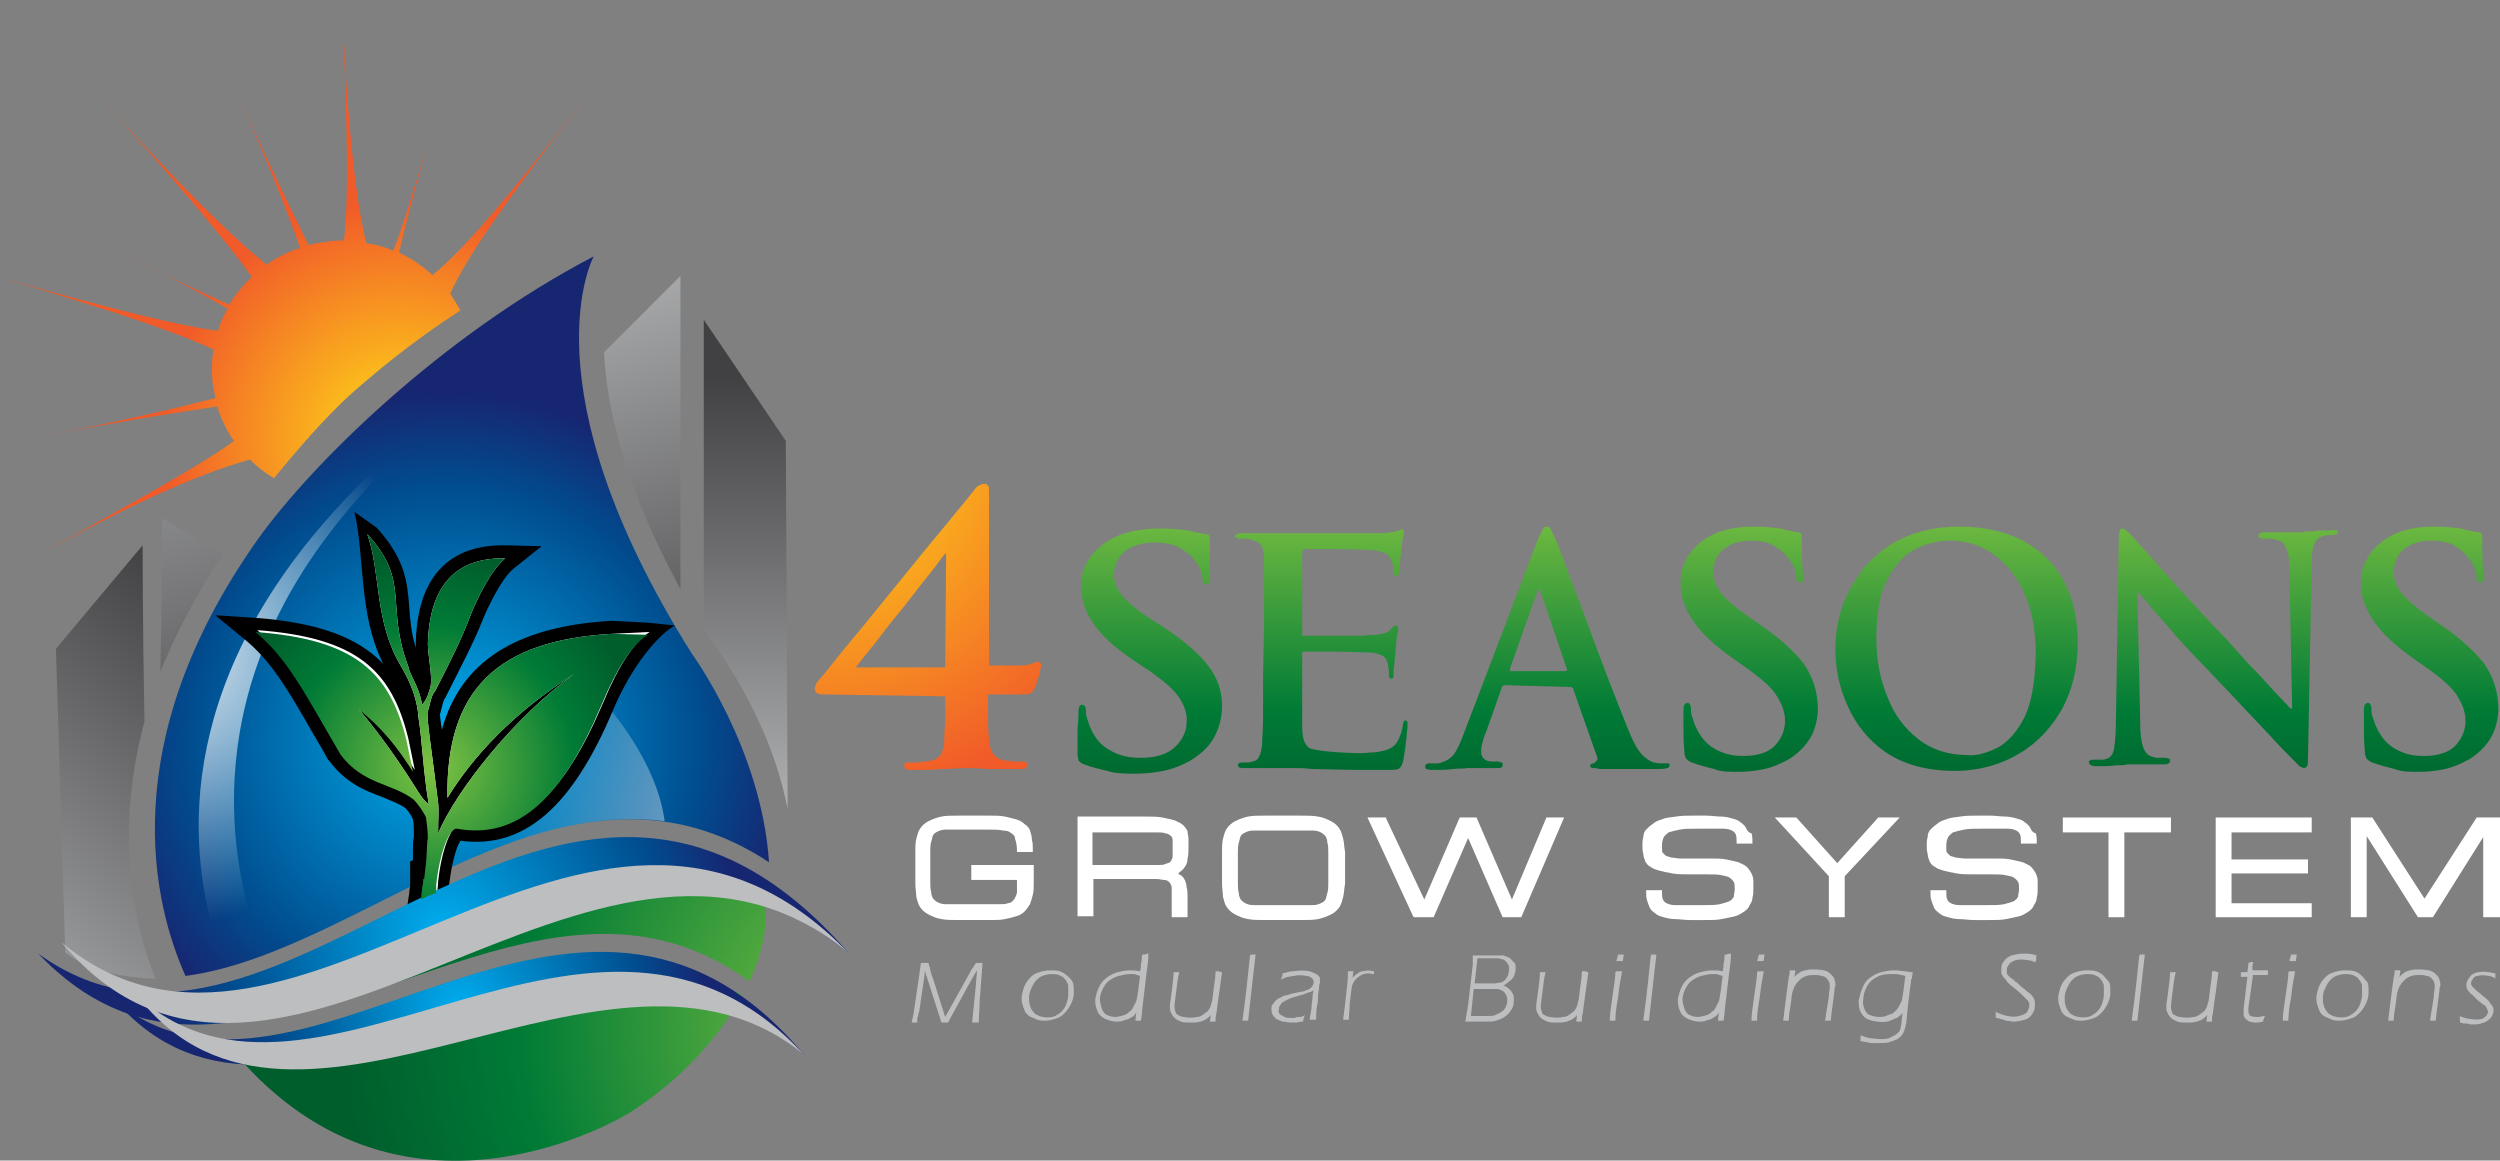 <?xml version="1.0" encoding="utf-8"?>
<!-- Generator: Adobe Illustrator 18.1.1, SVG Export Plug-In . SVG Version: 6.00 Build 0)  -->
<svg version="1.1" id="Layer_1" xmlns="http://www.w3.org/2000/svg" xmlns:xlink="http://www.w3.org/1999/xlink" x="0px" y="0px"
	 viewBox="0 0 268.2 124.5" enable-background="new 0 0 268.2 124.5" xml:space="preserve">
<rect x="0" y="0" width="268.2" height="124.5" fill="#808080" stroke="none"/>
<g>
	<radialGradient id="SVGID_1_" cx="47.873" cy="79.538" r="37.376" gradientUnits="userSpaceOnUse">
		<stop  offset="0" style="stop-color:#00AEEF"/>
		<stop  offset="0.121" style="stop-color:#009DDE"/>
		<stop  offset="0.374" style="stop-color:#007CBC"/>
		<stop  offset="0.731" style="stop-color:#004D8F"/>
		<stop  offset="1" style="stop-color:#172671"/>
	</radialGradient>
	<path fill="url(#SVGID_1_)" d="M82.5,92.5c-0.8-12.2-8.3-22.4-8.3-22.4C56.1,41.3,63.7,27.5,63.7,27.5c-16.3,8.5-30.2,22.2-36,30.3
		c-15.6,22-11.2,39.3-7.8,46.9C39.5,102.1,60.5,78,82.5,92.5z"/>
	<linearGradient id="SVGID_2_" gradientUnits="userSpaceOnUse" x1="98.668" y1="86.676" x2="56.527" y2="77.675">
		<stop  offset="0" style="stop-color:#FFFFFF"/>
		<stop  offset="1" style="stop-color:#FFFFFF;stop-opacity:0"/>
	</linearGradient>
	<path fill="url(#SVGID_2_)" d="M71.3,88.1c-0.8-6.4-6.1-12.3-6.1-12.3c-5.6-6.4-7.1-12.8-7.9-15.7c-1.2-4-0.4-8.3-1.4-9
		C50.4,47.7,39.5,65.3,36.6,71c-7,13.6-4.3,23.5-1.6,28.7C46.7,94.1,58.8,86.4,71.3,88.1z"/>
	<radialGradient id="SVGID_3_" cx="15.278" cy="69.037" r="30.724" gradientUnits="userSpaceOnUse">
		<stop  offset="0" style="stop-color:#FFFFFF"/>
		<stop  offset="1" style="stop-color:#FFFFFF;stop-opacity:0"/>
	</radialGradient>
	<path fill="url(#SVGID_3_)" d="M28.3,102.5c-2.7-6.7-8.1-25.3,6.9-45.1c3.8-5.1,11.4-13.1,20.8-19.7c-11,7-19.9,16.3-24.1,21.9
		c-14.7,19.4-10.8,36.6-7.6,44.2C25.6,103.5,26.9,103,28.3,102.5z"/>
	<path d="M33.7,78.9c0.5,0.8,1,1.7,1.5,2.6l0.1,0.1c1.8,2.4,3.8,3.2,5.7,3.9c0.9,0.4,1.8,0.7,2.5,1.2c0.3,0.3,0.7,0.9,0.8,1.2
		c0.1,0.5,0.1,1.2,0.1,1.9h0c-0.1,0.4-0.1,0.9-0.1,1.4c0,0.4,0,0.8,0,1.1L44,92.4L44,94.2c0,0.2,0,0.4,0,0.7c0,0.3-0.1,0.6-0.1,1
		c-0.1,0.4-0.1,0.8-0.2,1.2c1.5-0.7,3-1.4,4.5-2.1c0-0.1,0-0.1,0-0.2c0.3-2.5,0.8-4,1.2-4.6c6.8,0.9,12-3.6,16.4-14.1
		c2-4.7,4.8-8,6.6-9l-2.9-0.3l-3.9-0.2C55.3,67.2,49.4,71,47.4,78.3c-0.1-0.8-0.2-1.4-0.2-1.7c0.1-0.2,0.1-0.5,0.2-0.7
		c0.1-0.5,0.2-0.8,0.4-1.1l0.1-0.2c1.6-3.2,3-5.8,4-8.4c1.1-2.5,2.3-4.5,3.2-5.2l3-2.4l-3.8-0.1c-0.1,0-0.2,0-0.4,0
		c-4.1,0-9.1,1.8-9.3,10.5c0,0.1,0,0.3,0,0.5c-0.5-1.7-0.6-3-0.7-4.4c-0.2-2.6-0.4-5.1-3.5-8.5l-2.4-1.7c0.5,1.5,0.8,6.3,1,8.1
		c0.3,2.6,0.7,5.4,2.1,8.2c-2.8-2.9-7.1-4.4-13.5-4.9L23.1,66l3.4,2.8C29.2,71.1,30.9,74,33.7,78.9z"/>
	<g>
		<radialGradient id="SVGID_4_" cx="94.106" cy="110.223" r="57.786" gradientUnits="userSpaceOnUse">
			<stop  offset="0" style="stop-color:#80C342"/>
			<stop  offset="0.662" style="stop-color:#007B36"/>
			<stop  offset="1" style="stop-color:#005D2C"/>
		</radialGradient>
		<path fill="url(#SVGID_4_)" d="M80.4,105.3c1.4-3.1,2.1-6.2,1.6-9.1c-20.4-7.3-41.3,13.3-59.8,12.9c0.1,0.1,0.2,0.2,0.2,0.3
			C39.8,111.2,61.1,91.1,80.4,105.3z"/>
		<radialGradient id="SVGID_5_" cx="94.106" cy="110.223" r="57.787" gradientUnits="userSpaceOnUse">
			<stop  offset="0" style="stop-color:#80C342"/>
			<stop  offset="0.662" style="stop-color:#007B36"/>
			<stop  offset="1" style="stop-color:#005D2C"/>
		</radialGradient>
		<path fill="url(#SVGID_5_)" d="M24.4,112c18.3,22.9,43.1,7.4,43.1,7.4c5.2-3.3,9.6-7.9,12.1-12.7C61.1,98.5,40.5,114.5,24.4,112z"
			/>
	</g>
	
		<radialGradient id="SVGID_6_" cx="86.266" cy="50.051" r="36.693" gradientTransform="matrix(1.021 0 0 1.034 -0.236 -3.536)" gradientUnits="userSpaceOnUse">
		<stop  offset="0" style="stop-color:#FFDE17"/>
		<stop  offset="1" style="stop-color:#F15A29"/>
	</radialGradient>
	<path fill="url(#SVGID_6_)" d="M101.4,74.7c0,0.6,0,1.4,0,2.2s-0.1,1.7-0.1,2.6c0,0.6-0.2,1.1-0.4,1.5c-0.3,0.4-0.8,0.6-1.6,0.7
		c-0.4,0-0.7,0.1-1.1,0.1c-0.4,0-0.7,0-0.9,0c-0.2,0-0.3,0.1-0.3,0.4c0,0.1,0.1,0.2,0.2,0.3c0.1,0.1,0.3,0.1,0.5,0.1
		c1.2,0,2.3,0,3.3-0.1c1,0,1.9-0.1,2.5-0.1c0.5,0,1.3,0,2.4,0.1c1.1,0,2.3,0,3.6,0c0.2,0,0.4,0,0.5-0.1c0.1-0.1,0.2-0.1,0.2-0.3
		c0-0.1,0-0.2-0.1-0.3c-0.1-0.1-0.2-0.1-0.3-0.1c-0.2,0-0.5,0-0.9,0c-0.4,0-0.7-0.1-1-0.1c-0.7-0.1-1.1-0.4-1.4-0.8
		c-0.2-0.4-0.4-0.9-0.4-1.5c-0.1-0.9-0.1-1.7-0.1-2.6c0-0.8,0-1.6,0-2.2l3.7,0c0.4,0,0.6,0,0.8-0.1c0.2-0.1,0.3-0.2,0.4-0.4
		c0.2-0.3,0.3-0.7,0.5-1.3c0.2-0.6,0.2-1,0.3-1.2c0-0.2,0-0.3-0.1-0.4c-0.1-0.1-0.2-0.1-0.3-0.1c-0.1,0-0.3,0.1-0.6,0.2
		c-0.3,0.1-0.7,0.2-1.3,0.2l-3.3,0l0-12.9c0-1.3,0-2.6,0-3.7s0-1.9,0-2.2c0-0.2,0-0.4-0.1-0.5c-0.1-0.1-0.2-0.2-0.4-0.2
		c-0.2,0-0.4,0.1-0.6,0.2c-0.2,0.1-0.4,0.3-0.5,0.5c-0.1,0.1-0.7,0.9-1.8,2.2c-1.1,1.4-2.5,3-4.1,5c-1.6,2-3.2,3.9-4.8,5.9
		c-1.6,2-3,3.6-4.1,5c-1.1,1.4-1.7,2.1-1.8,2.2c-0.1,0.1-0.2,0.2-0.3,0.4c-0.1,0.2-0.2,0.4-0.2,0.6c0,0.2,0.1,0.4,0.3,0.5
		c0.2,0.1,0.5,0.1,0.7,0.1L101.4,74.7z M101.4,71.6l-9.6,0c0.4-0.5,1-1.3,2-2.5c0.9-1.2,1.9-2.5,3-3.8c1.1-1.4,2-2.6,2.9-3.7
		c0.9-1.1,1.4-1.9,1.7-2.2l0.1,0L101.4,71.6z"/>
	<g>
		<linearGradient id="SVGID_7_" gradientUnits="userSpaceOnUse" x1="123.3" y1="52.895" x2="123.3" y2="88.108">
			<stop  offset="0" style="stop-color:#80C342"/>
			<stop  offset="0.662" style="stop-color:#007B36"/>
			<stop  offset="1" style="stop-color:#005D2C"/>
		</linearGradient>
		<path fill="url(#SVGID_7_)" d="M121.8,83c1,0,2-0.1,3-0.3c1-0.2,2-0.6,2.9-1.1c1.3-0.8,2.2-1.7,2.7-2.8c0.5-1,0.7-2.1,0.7-3.1
			c0-1.6-0.5-3-1.5-4.3c-1-1.3-2.6-2.7-4.9-4.2l-1.1-0.7c-1.6-1-2.6-1.9-3.2-2.6s-0.9-1.5-0.9-2.2c0-1,0.4-1.8,1.1-2.5
			c0.8-0.6,1.8-1,3.2-1c1.2,0,2.1,0.2,2.8,0.6c0.6,0.4,1.1,0.7,1.4,1.1c0.4,0.5,0.7,0.9,0.8,1.3c0.1,0.4,0.2,0.7,0.2,0.9
			c0,0.4,0.1,0.6,0.4,0.6c0.1,0,0.3-0.1,0.3-0.2c0.1-0.2,0.1-0.4,0.1-0.8c0-1.3,0-2.2,0-2.8c0-0.6,0-1,0-1.2c0-0.1-0.1-0.2-0.1-0.3
			c-0.1-0.1-0.2-0.1-0.4-0.1c-0.5-0.1-1.1-0.2-1.9-0.4c-0.8-0.1-1.8-0.2-3-0.2c-2.6,0-4.7,0.6-6.2,1.8c-1.5,1.2-2.3,2.7-2.2,4.5
			c0,1.3,0.4,2.6,1.3,3.9s2.3,2.6,4.4,4l1.8,1.2c1.5,1.1,2.6,2,3.1,2.9c0.5,0.8,0.8,1.7,0.7,2.5c0,0.9-0.4,1.8-1.2,2.6
			c-0.8,0.8-2.1,1.2-3.7,1.2c-1.2,0-2.3-0.2-3.3-0.8c-1-0.5-1.7-1.4-2.2-2.6c-0.1-0.3-0.2-0.6-0.3-0.9c-0.1-0.3-0.1-0.6-0.1-0.8
			c0-0.1,0-0.3-0.1-0.4c0-0.1-0.2-0.2-0.3-0.2c-0.1,0-0.3,0.1-0.3,0.2c-0.1,0.2-0.1,0.4-0.1,0.6c0,0.3,0,0.9-0.1,1.7
			c0,0.8,0,1.7,0,2.7c0,0.4,0.1,0.6,0.1,0.8c0.1,0.1,0.3,0.3,0.6,0.4c0.8,0.3,1.6,0.5,2.5,0.7C119.7,83,120.7,83,121.8,83z"/>
	</g>
	<g>
		<linearGradient id="SVGID_8_" gradientUnits="userSpaceOnUse" x1="141.673" y1="52.895" x2="141.673" y2="88.108">
			<stop  offset="0" style="stop-color:#80C342"/>
			<stop  offset="0.662" style="stop-color:#007B36"/>
			<stop  offset="1" style="stop-color:#005D2C"/>
		</linearGradient>
		<path fill="url(#SVGID_8_)" d="M135.5,72.8c0,1.6,0,3,0,4.2c0,1.2-0.1,2.2-0.1,2.9c-0.1,0.5-0.1,0.9-0.3,1.2
			c-0.1,0.3-0.3,0.5-0.7,0.6c-0.1,0-0.3,0.1-0.5,0.1c-0.2,0-0.4,0-0.6,0c-0.2,0-0.3,0-0.4,0.1c-0.1,0-0.1,0.1-0.1,0.2
			c0,0.2,0.2,0.3,0.6,0.3c0.3,0,0.7,0,1.1,0c0.4,0,0.8,0,1.1,0c0.4,0,0.7,0,1.1,0c0.3,0,0.6,0,0.7,0c0.5,0,1,0,1.5,0
			c0.5,0,1.1,0,1.8,0.1c0.7,0,4.1,0.1,5,0.1c0.9,0,1.9,0,3.1,0c0.6,0,1,0,1.2-0.1c0.2-0.1,0.4-0.3,0.5-0.8c0.1-0.2,0.1-0.6,0.2-1.1
			c0.1-0.5,0.1-1,0.2-1.5c0-0.5,0.1-0.9,0.1-1.2c0-0.2,0-0.3,0-0.4c0-0.1-0.1-0.2-0.2-0.2c-0.1,0-0.2,0-0.2,0.1
			c0,0.1-0.1,0.2-0.1,0.4c-0.1,0.7-0.3,1.2-0.5,1.6c-0.2,0.4-0.5,0.7-0.9,0.9c-0.4,0.2-0.9,0.3-1.5,0.4c-0.6,0-1.1,0.1-1.5,0.1
			c-1.6,0-5.2-0.2-5.7-0.6c-0.5-0.4-0.7-1.1-0.7-2.3c0-0.3,0-0.9,0-1.5c0-0.7,0-1.3,0-2c0-0.7,0-1.2,0-1.6l0-2.6c0-0.1,0-0.2,0-0.2
			c0-0.1,0.1-0.1,0.2-0.1c0.3,0,0.7,0,1.4,0c0.6,0,1.3,0,1.9,0c0.6,0,3.7,0.1,3.9,0.1c0.6,0.1,1,0.2,1.3,0.4
			c0.3,0.2,0.4,0.5,0.5,0.9c0,0.2,0.1,0.4,0.1,0.6c0,0.2,0,0.4,0,0.6c0,0.1,0,0.2,0.1,0.2c0,0.1,0.1,0.1,0.2,0.1
			c0.1,0,0.2-0.1,0.2-0.2c0-0.1,0-0.3,0-0.4c0-0.2,0-0.5,0.1-1c0-0.5,0.1-0.9,0.1-1.3c0.1-0.8,0.1-1.4,0.2-1.8
			c0.1-0.4,0.1-0.6,0.1-0.7c0-0.1,0-0.2-0.1-0.2c0,0-0.1-0.1-0.2-0.1c-0.1,0-0.2,0-0.2,0.1c-0.1,0.1-0.2,0.2-0.3,0.3
			c-0.1,0.2-0.3,0.3-0.6,0.4c-0.2,0.1-0.6,0.1-0.9,0.2c-0.3,0-0.8,0-1.5,0.1c-0.7,0-4.1,0-4.8,0c-0.7,0-1.2,0-1.5,0
			c-0.1,0-0.2,0-0.2-0.1c0-0.1,0-0.2,0-0.3l0-8.5c0-0.1,0-0.2,0.1-0.3c0-0.1,0.1-0.1,0.2-0.1c0.2,0,0.7,0,1.3,0c0.6,0,1.3,0,1.9,0
			c0.6,0,3.7,0.1,3.9,0.1c0.8,0.1,1.3,0.2,1.6,0.4c0.3,0.2,0.5,0.5,0.6,0.8c0.1,0.2,0.1,0.4,0.2,0.7c0,0.2,0,0.4,0,0.5
			c0,0.2,0,0.3,0.1,0.3c0,0.1,0.1,0.1,0.2,0.1c0.1,0,0.2,0,0.2-0.1c0-0.1,0.1-0.2,0.1-0.2c0-0.2,0.1-0.6,0.1-1.1
			c0-0.5,0.1-0.9,0.1-1.1c0.1-0.7,0.1-1.3,0.2-1.6c0.1-0.3,0.1-0.5,0.1-0.6c0-0.1,0-0.2,0-0.2c0-0.1-0.1-0.1-0.2-0.1
			c-0.1,0-0.2,0-0.3,0.1c-0.1,0-0.2,0.1-0.3,0.1c-0.1,0-0.3,0.1-0.6,0.1c-0.2,0-0.5,0.1-0.8,0.1c-0.2,0-0.6,0-1.4,0
			c-0.7,0-4.2,0-5.1,0c-0.9,0-1.8,0-2.5,0c-0.8,0-1.3,0-1.6,0c-0.2,0-0.5,0-0.9,0c-0.3,0-0.7,0-1.1,0c-0.4,0-0.8,0-1.3,0
			c-0.4,0-0.9,0-1.3,0c-0.2,0-0.4,0-0.5,0.1c-0.1,0-0.2,0.1-0.2,0.2c0,0.1,0,0.2,0.1,0.2c0.1,0,0.2,0.1,0.4,0.1c0.2,0,0.5,0,0.7,0
			c0.2,0,0.4,0,0.5,0.1c0.5,0.1,0.9,0.3,1.1,0.6c0.2,0.3,0.3,0.7,0.3,1.3c0,0.3,0,0.7,0,1.2c0,0.5,0,1.1,0,2c0,0.9,0,2.2,0,3.9
			L135.5,72.8z"/>
	</g>
	<g>
		<linearGradient id="SVGID_9_" gradientUnits="userSpaceOnUse" x1="165.982" y1="52.895" x2="165.982" y2="88.108">
			<stop  offset="0" style="stop-color:#80C342"/>
			<stop  offset="0.662" style="stop-color:#007B36"/>
			<stop  offset="1" style="stop-color:#005D2C"/>
		</linearGradient>
		<path fill="url(#SVGID_9_)" d="M168.5,73.7c0.1,0,0.1,0,0.2,0.1c0.1,0,0.1,0.1,0.1,0.2l2.5,7.1c0.1,0.2,0.1,0.4,0,0.5
			c-0.1,0.1-0.2,0.2-0.3,0.3c-0.2,0-0.3,0-0.3,0.1c-0.1,0-0.1,0.1-0.1,0.2c0,0.1,0.1,0.2,0.3,0.2c0.2,0,0.4,0,0.7,0.1
			c1.3,0,2.5,0,3.5,0c1.1,0,1.9,0,2.5,0c0.6,0,1,0,1.2-0.1c0.2,0,0.3-0.1,0.3-0.3c0-0.1,0-0.2-0.1-0.2c-0.1,0-0.2,0-0.3,0
			c-0.2,0-0.4,0-0.6,0c-0.2,0-0.5-0.1-0.7-0.1c-0.3-0.1-0.7-0.3-1.2-0.8c-0.5-0.5-1-1.4-1.6-2.9c-0.5-1.3-1.2-3-2-5.1
			c-0.8-2.1-1.6-4.2-2.4-6.4s-1.6-4.1-2.2-5.8c-0.6-1.7-1-2.8-1.3-3.3c-0.2-0.4-0.3-0.7-0.4-0.8c-0.1-0.2-0.2-0.2-0.4-0.2
			c-0.2,0-0.3,0.1-0.4,0.3c-0.1,0.2-0.3,0.6-0.5,1l-8,21c-0.3,0.8-0.6,1.5-1,2.1c-0.4,0.5-0.9,0.8-1.7,1c-0.1,0-0.3,0-0.5,0
			c-0.2,0-0.4,0-0.5,0c-0.1,0-0.2,0-0.3,0.1c-0.1,0-0.1,0.1-0.1,0.2c0,0.1,0,0.2,0.1,0.3c0.1,0,0.3,0.1,0.5,0.1c0.9,0,1.6,0,2.4-0.1
			s1.2,0,1.4-0.1c0.5,0,1.1,0,1.7,0c0.6,0,1.2,0,1.7,0c0.2,0,0.3,0,0.4-0.1c0.1,0,0.1-0.1,0.1-0.3c0-0.1,0-0.2-0.1-0.2
			s-0.2-0.1-0.4-0.1l-0.5,0c-0.5,0-0.8-0.1-1-0.3c-0.2-0.2-0.3-0.4-0.3-0.7c0-0.2,0-0.5,0.1-0.9c0.1-0.4,0.2-0.8,0.4-1.2l1.7-4.8
			c0-0.1,0.1-0.2,0.1-0.2c0,0,0.1-0.1,0.2-0.1L168.5,73.7z M162.1,72c-0.1,0-0.1,0-0.1-0.1c0,0,0-0.1,0-0.2l2.9-8.2
			c0-0.1,0-0.1,0.1-0.2c0-0.1,0.1-0.1,0.1-0.1c0,0,0.1,0,0.1,0.1c0,0.1,0,0.1,0.1,0.2l2.8,8.3c0,0.1,0,0.1,0,0.1
			c0,0-0.1,0.1-0.2,0.1L162.1,72z"/>
	</g>
	<g>
		<linearGradient id="SVGID_10_" gradientUnits="userSpaceOnUse" x1="187.76" y1="52.895" x2="187.76" y2="88.108">
			<stop  offset="0" style="stop-color:#80C342"/>
			<stop  offset="0.662" style="stop-color:#007B36"/>
			<stop  offset="1" style="stop-color:#005D2C"/>
		</linearGradient>
		<path fill="url(#SVGID_10_)" d="M186.5,82.8c0.9,0,1.9-0.1,2.8-0.3c0.9-0.2,1.8-0.6,2.7-1.1c1.2-0.8,2-1.7,2.5-2.8
			c0.4-1,0.6-2.1,0.5-3.1c-0.1-1.6-0.6-3-1.5-4.3c-1-1.3-2.5-2.7-4.7-4.2l-1-0.7c-1.5-1-2.5-1.9-3.1-2.6c-0.6-0.7-0.9-1.5-0.9-2.2
			c0-1,0.3-1.9,1-2.5c0.7-0.6,1.7-1,3-1c1.1,0,2,0.2,2.6,0.6c0.6,0.4,1,0.7,1.3,1.1c0.4,0.5,0.7,0.9,0.8,1.3
			c0.2,0.4,0.2,0.7,0.2,0.9c0,0.4,0.1,0.6,0.4,0.6c0.1,0,0.2-0.1,0.3-0.2c0.1-0.2,0.1-0.4,0-0.8c-0.1-1.3-0.1-2.2-0.1-2.8
			c0-0.6,0-1,0-1.2c0-0.1-0.1-0.2-0.1-0.3c-0.1-0.1-0.2-0.1-0.4-0.1c-0.5-0.1-1.1-0.2-1.8-0.4c-0.8-0.1-1.7-0.2-2.9-0.2
			c-2.5,0-4.4,0.6-5.8,1.8c-1.4,1.2-2.1,2.7-2,4.5c0,1.3,0.5,2.6,1.4,3.9c0.9,1.3,2.3,2.6,4.3,4l1.7,1.2c1.5,1.1,2.5,2,3,2.9
			c0.5,0.8,0.8,1.7,0.8,2.5c0,0.9-0.3,1.8-1,2.6c-0.7,0.8-1.9,1.2-3.5,1.2c-1.1,0-2.1-0.2-3.1-0.8c-0.9-0.5-1.6-1.4-2.1-2.6
			c-0.1-0.3-0.2-0.6-0.3-0.9c-0.1-0.3-0.1-0.6-0.1-0.8c0-0.1,0-0.3-0.1-0.4c0-0.1-0.1-0.2-0.3-0.2c-0.1,0-0.2,0.1-0.3,0.2
			c-0.1,0.2-0.1,0.4-0.1,0.6c0,0.3,0,0.9,0,1.7c0,0.8,0,1.7,0.1,2.7c0,0.4,0.1,0.6,0.2,0.8c0.1,0.1,0.3,0.3,0.6,0.4
			c0.8,0.3,1.6,0.5,2.4,0.7C184.6,82.8,185.5,82.8,186.5,82.8z"/>
	</g>
	<g>
		<linearGradient id="SVGID_11_" gradientUnits="userSpaceOnUse" x1="260.774" y1="52.895" x2="260.774" y2="88.108">
			<stop  offset="0" style="stop-color:#80C342"/>
			<stop  offset="0.662" style="stop-color:#007B36"/>
			<stop  offset="1" style="stop-color:#005D2C"/>
		</linearGradient>
		<path fill="url(#SVGID_11_)" d="M259.5,82.8c0.9,0,1.9-0.1,2.8-0.3c0.9-0.2,1.8-0.6,2.7-1.1c1.2-0.8,2-1.7,2.5-2.8
			c0.4-1,0.6-2.1,0.5-3.1c-0.1-1.6-0.6-3-1.5-4.3c-1-1.3-2.5-2.7-4.7-4.2l-1-0.7c-1.5-1-2.5-1.9-3.1-2.6c-0.6-0.7-0.9-1.5-0.9-2.2
			c0-1,0.3-1.9,1-2.5c0.7-0.6,1.7-1,3-1c1.1,0,2,0.2,2.6,0.6c0.6,0.4,1,0.7,1.3,1.1c0.4,0.5,0.7,0.9,0.8,1.3s0.2,0.7,0.2,0.9
			c0,0.4,0.1,0.6,0.4,0.6c0.1,0,0.2-0.1,0.3-0.2c0.1-0.2,0.1-0.4,0-0.8c-0.1-1.3-0.1-2.2-0.1-2.8c0-0.6,0-1,0-1.2
			c0-0.1-0.1-0.2-0.1-0.3c-0.1-0.1-0.2-0.1-0.4-0.1c-0.5-0.1-1.1-0.2-1.8-0.4c-0.8-0.1-1.7-0.2-2.9-0.2c-2.5,0-4.4,0.6-5.8,1.8
			c-1.4,1.2-2.1,2.7-2,4.5c0,1.3,0.5,2.6,1.4,3.9c0.9,1.3,2.3,2.6,4.3,4l1.7,1.2c1.5,1.1,2.5,2,3,2.9c0.5,0.8,0.8,1.7,0.8,2.5
			c0,0.9-0.3,1.8-1,2.6c-0.7,0.8-1.9,1.2-3.5,1.2c-1.1,0-2.1-0.2-3.1-0.8c-0.9-0.5-1.6-1.4-2.1-2.6c-0.1-0.3-0.2-0.6-0.3-0.9
			c-0.1-0.3-0.1-0.6-0.1-0.8c0-0.1,0-0.3-0.1-0.4c0-0.1-0.1-0.2-0.3-0.2c-0.1,0-0.2,0.1-0.3,0.2c-0.1,0.2-0.1,0.4-0.1,0.6
			c0,0.3,0,0.9,0,1.7c0,0.8,0,1.7,0.1,2.7c0,0.4,0.1,0.6,0.2,0.8c0.1,0.1,0.3,0.3,0.6,0.4c0.8,0.3,1.6,0.5,2.4,0.7
			C257.6,82.8,258.5,82.8,259.5,82.8z"/>
	</g>
	<g>
		<linearGradient id="SVGID_12_" gradientUnits="userSpaceOnUse" x1="209.89" y1="52.895" x2="209.89" y2="88.108">
			<stop  offset="0" style="stop-color:#80C342"/>
			<stop  offset="0.662" style="stop-color:#007B36"/>
			<stop  offset="1" style="stop-color:#005D2C"/>
		</linearGradient>
		<path fill="url(#SVGID_12_)" d="M209.7,82.7c2.7,0,5-0.7,7-1.9c2-1.2,3.5-2.9,4.6-4.9c1.1-2.1,1.6-4.4,1.6-7
			c0-3.9-1.2-6.9-3.4-9.1c-2.3-2.2-5.4-3.3-9.4-3.3c-2.4,0-4.4,0.5-6.1,1.3c-1.7,0.8-3,1.9-4.1,3.2c-1,1.3-1.8,2.7-2.3,4.2
			c-0.5,1.5-0.7,3-0.7,4.5c0,2,0.4,4,1.3,6c0.9,2,2.2,3.7,4.1,5C204.2,82,206.7,82.7,209.7,82.7z M211,81c-2,0-3.8-0.6-5.2-1.7
			c-1.4-1.1-2.6-2.6-3.3-4.5c-0.8-1.9-1.2-4-1.2-6.3c0-2.8,0.4-4.9,1.2-6.4c0.8-1.5,1.8-2.6,3-3.2c1.2-0.6,2.4-0.9,3.7-0.9
			c1.8,0,3.3,0.5,4.7,1.5c1.4,1,2.5,2.4,3.3,4.2c0.8,1.8,1.2,4,1.2,6.5c-0.1,3.2-0.5,5.5-1.4,7.1s-1.9,2.6-3.1,3.1
			C212.8,80.9,211.8,81.1,211,81z"/>
	</g>
	<g>
		<linearGradient id="SVGID_13_" gradientUnits="userSpaceOnUse" x1="237.461" y1="52.895" x2="237.461" y2="88.108">
			<stop  offset="0" style="stop-color:#80C342"/>
			<stop  offset="0.662" style="stop-color:#007B36"/>
			<stop  offset="1" style="stop-color:#005D2C"/>
		</linearGradient>
		<path fill="url(#SVGID_13_)" d="M229.3,63.5L229.3,63.5c0.3,0.2,0.8,0.8,1.5,1.7c0.8,0.9,1.7,1.9,2.7,3.1c1.1,1.2,2.2,2.4,3.4,3.6
			c1.1,1.2,2.3,2.4,3.4,3.6c1.2,1.3,2.3,2.4,3.3,3.5c1,1.1,1.9,2,2.6,2.7c0.2,0.2,0.4,0.4,0.5,0.5c0.2,0.1,0.4,0.2,0.5,0.2
			c0.1,0,0.2-0.1,0.3-0.2c0.1-0.2,0.1-0.4,0.1-0.8l0.4-21.1c0-0.9,0.1-1.6,0.3-2c0.2-0.4,0.5-0.7,0.9-0.8c0.2,0,0.4-0.1,0.5-0.1
			c0.1,0,0.3,0,0.5,0c0.4,0,0.6-0.1,0.6-0.3c0-0.1-0.1-0.2-0.2-0.2c-0.1,0-0.3-0.1-0.5,0c-0.8,0-1.5,0-2,0.1c-0.6,0-0.9,0-1.1,0.1
			c-0.3,0-0.9,0-1.6,0c-0.7,0-1.4,0-2.3,0c-0.2,0-0.4,0-0.6,0.1c-0.2,0-0.2,0.1-0.2,0.3c0,0.1,0,0.2,0.1,0.2s0.2,0.1,0.4,0.1
			c0.2,0,0.5,0,0.8,0c0.3,0,0.6,0.1,0.9,0.2c0.4,0.1,0.6,0.4,0.8,0.9c0.2,0.4,0.3,1.1,0.3,2.1l0.3,15l-0.2,0
			c-0.2-0.2-0.7-0.8-1.6-1.7c-0.8-0.9-1.7-1.9-2.8-3c-1-1.1-1.9-2.1-2.6-2.9c-1.6-1.6-3.1-3.3-4.5-4.8s-2.6-2.9-3.6-4
			c-1-1.1-1.5-1.7-1.7-1.9c-0.3-0.3-0.5-0.6-0.7-0.7c-0.2-0.2-0.3-0.3-0.5-0.3c-0.2,0-0.3,0.1-0.3,0.3c-0.1,0.2-0.1,0.5-0.1,0.8
			L227,77.2c0,1.4-0.1,2.5-0.2,3.1c-0.1,0.6-0.4,1-0.8,1.1c-0.2,0.1-0.5,0.1-0.7,0.1c-0.3,0-0.5,0-0.7,0c-0.2,0-0.3,0-0.4,0.1
			c-0.1,0-0.1,0.1-0.1,0.2c0,0.1,0.1,0.2,0.2,0.3c0.1,0,0.3,0.1,0.5,0.1c0.8,0,1.6,0,2.2-0.1c0.6,0,1,0,1.2-0.1c0.3,0,0.8,0,1.4,0
			c0.6,0,1.5,0,2.5,0c0.2,0,0.4,0,0.5-0.1c0.1,0,0.2-0.1,0.2-0.3c0-0.1,0-0.2-0.1-0.2c-0.1,0-0.2-0.1-0.4-0.1c-0.3,0-0.5,0-0.8,0
			c-0.3,0-0.6-0.1-0.8-0.2c-0.3-0.1-0.6-0.4-0.8-1c-0.2-0.5-0.3-1.5-0.3-2.7L229.3,63.5z"/>
	</g>
	<path fill="#FFFFFF" d="M110.5,89.1c-0.1-0.3-0.3-0.5-0.6-0.7c-0.2-0.2-0.5-0.4-0.9-0.5c-0.3-0.1-0.8-0.2-1.2-0.3
		c-0.5-0.1-1-0.1-1.6-0.1h-3.3c-0.8,0-1.4,0-1.9,0.1c-0.5,0.1-1,0.3-1.4,0.5c-0.4,0.2-0.7,0.5-0.9,0.8c-0.2,0.3-0.3,0.7-0.4,1.1
		c-0.1,0.4-0.1,0.9-0.1,1.4c0,0.5,0,1.1,0,1.7s0,1.2,0,1.7c0,0.5,0.1,1,0.1,1.4c0.1,0.4,0.2,0.8,0.4,1.1c0.2,0.3,0.5,0.6,0.9,0.8
		c0.4,0.2,0.8,0.4,1.4,0.5c0.5,0.1,1.2,0.1,1.9,0.1h3.3c0.6,0,1.2,0,1.6-0.1c0.5-0.1,0.9-0.2,1.2-0.3c0.4-0.1,0.7-0.3,0.9-0.5
		c0.2-0.2,0.4-0.5,0.6-0.8c0.1-0.3,0.2-0.6,0.3-1c0.1-0.4,0.1-0.8,0.1-1.2v-2h-6.7v1.6h4.9v0.4c0,0.3,0,0.6,0,0.9
		c0,0.2-0.1,0.4-0.2,0.6c-0.1,0.2-0.2,0.3-0.3,0.4c-0.1,0.1-0.3,0.2-0.5,0.2c-0.2,0.1-0.5,0.1-0.8,0.1c-0.3,0-0.7,0-1.2,0h-3.3
		c-0.5,0-1,0-1.4,0c-0.3,0-0.6-0.1-0.8-0.2c-0.2-0.1-0.3-0.2-0.5-0.4c-0.1-0.2-0.2-0.4-0.2-0.7c-0.1-0.3-0.1-0.7-0.1-1.1
		c0-0.5,0-1,0-1.6s0-1.2,0-1.6c0-0.4,0-0.8,0.1-1.1c0.1-0.3,0.1-0.5,0.2-0.7c0.1-0.2,0.3-0.3,0.5-0.4c0.2-0.1,0.5-0.2,0.8-0.2
		c0.4,0,0.8,0,1.4,0h3.3c0.6,0,1.1,0,1.5,0.1c0.4,0,0.7,0.1,0.9,0.3c0.2,0.1,0.4,0.3,0.4,0.6c0.1,0.3,0.2,0.7,0.2,1.2v0.2h1.7v-0.2
		c0-0.4,0-0.8-0.1-1.1C110.7,89.7,110.6,89.4,110.5,89.1z"/>
	<path fill="#FFFFFF" d="M127.4,89.2c-0.1-0.3-0.3-0.5-0.5-0.7c-0.2-0.2-0.5-0.3-0.9-0.5c-0.4-0.1-0.8-0.2-1.3-0.3
		c-0.5-0.1-1.2-0.1-1.9-0.1h-7.2v10.7h1.7v-4h5.3c0.5,0,1,0,1.4,0c0.4,0,0.7,0.1,0.9,0.1c0.2,0,0.4,0.1,0.5,0.2
		c0.1,0.1,0.2,0.2,0.2,0.3c0.1,0.1,0.1,0.3,0.1,0.5c0,0.2,0,0.5,0,0.8v2.2h1.7v-2.2c0-0.4,0-0.7-0.1-1c0-0.3-0.1-0.6-0.2-0.8
		c-0.1-0.2-0.3-0.5-0.6-0.6c0,0-0.1,0-0.1-0.1c0,0,0.1,0,0.1-0.1c0.3-0.2,0.5-0.4,0.6-0.6c0.2-0.2,0.3-0.6,0.3-0.9
		c0.1-0.3,0.1-0.7,0.1-1.2c0-0.3,0-0.6,0-0.9C127.5,89.7,127.4,89.4,127.4,89.2z M125.8,90.9c0,0.3,0,0.6,0,0.8c0,0.2,0,0.4-0.1,0.5
		c0,0.1-0.1,0.2-0.2,0.3c-0.1,0.1-0.3,0.1-0.5,0.2c-0.2,0.1-0.5,0.1-0.9,0.1c-0.4,0-0.8,0-1.4,0h-5.5v-3.5h5.5c0.5,0,1,0,1.4,0
		c0.4,0,0.7,0,0.9,0.1c0.2,0,0.4,0.1,0.5,0.2c0.1,0.1,0.2,0.1,0.2,0.2c0.1,0.1,0.1,0.3,0.1,0.4C125.8,90.4,125.8,90.6,125.8,90.9z"
		/>
	<path fill="#FFFFFF" d="M144.1,90c-0.1-0.4-0.2-0.8-0.4-1.1c-0.2-0.3-0.5-0.6-0.9-0.8c-0.4-0.2-0.8-0.4-1.4-0.5
		c-0.5-0.1-1.2-0.1-1.9-0.1h-3.7c-0.8,0-1.4,0-1.9,0.1c-0.5,0.1-1,0.3-1.4,0.5c-0.4,0.2-0.7,0.5-0.9,0.8c-0.2,0.3-0.3,0.7-0.4,1.1
		c-0.1,0.4-0.1,0.9-0.1,1.4c0,0.5,0,1.1,0,1.7s0,1.2,0,1.7c0,0.5,0.1,1,0.1,1.4c0.1,0.4,0.2,0.8,0.4,1.1c0.2,0.3,0.5,0.6,0.9,0.8
		c0.4,0.2,0.8,0.4,1.4,0.5c0.5,0.1,1.2,0.1,1.9,0.1h3.7c0.8,0,1.4,0,1.9-0.1c0.5-0.1,1-0.3,1.4-0.5c0.4-0.2,0.7-0.5,0.9-0.8
		c0.2-0.3,0.3-0.7,0.4-1.1c0.1-0.4,0.1-0.9,0.2-1.4c0-0.5,0-1.1,0-1.7s0-1.2,0-1.7C144.2,90.9,144.2,90.4,144.1,90z M142.5,93.1
		c0,0.6,0,1.2,0,1.6c0,0.4,0,0.8-0.1,1.1c-0.1,0.3-0.1,0.5-0.2,0.7c-0.1,0.2-0.3,0.3-0.5,0.4c-0.2,0.1-0.5,0.2-0.8,0.2
		c-0.4,0-0.8,0-1.4,0h-3.7c-0.5,0-1,0-1.4,0c-0.3,0-0.6-0.1-0.8-0.2c-0.2-0.1-0.3-0.2-0.5-0.4c-0.1-0.2-0.2-0.4-0.2-0.7
		c-0.1-0.3-0.1-0.7-0.1-1.1c0-0.5,0-1,0-1.6s0-1.2,0-1.6c0-0.4,0-0.8,0.1-1.1c0.1-0.3,0.1-0.5,0.2-0.7c0.1-0.2,0.3-0.3,0.5-0.4
		c0.2-0.1,0.5-0.2,0.8-0.2c0.4,0,0.8,0,1.4,0h3.7c0.5,0,1,0,1.4,0c0.3,0,0.6,0.1,0.8,0.2c0.2,0.1,0.3,0.2,0.5,0.4
		c0.1,0.2,0.2,0.4,0.2,0.7c0.1,0.3,0.1,0.7,0.1,1.1C142.5,91.9,142.5,92.4,142.5,93.1z"/>
	<polygon fill="#FFFFFF" points="162.2,96.5 158.4,87.7 156.6,87.7 152.8,96.5 148.7,87.8 148.7,87.7 146.7,87.7 151.6,98.3 
		151.7,98.4 153.8,98.4 157.5,89.9 161.2,98.4 163.2,98.4 167.8,87.7 165.9,87.7 	"/>
	<path fill="#FFFFFF" d="M187.3,88.8c-0.1-0.2-0.3-0.4-0.6-0.6c-0.2-0.2-0.5-0.3-0.9-0.4c-0.3-0.1-0.8-0.2-1.2-0.2
		c-0.5,0-1-0.1-1.6-0.1h-1.2c-0.8,0-1.4,0-2,0.1c-0.6,0.1-1.1,0.1-1.5,0.3c-0.4,0.1-0.8,0.3-1,0.5c-0.3,0.2-0.5,0.4-0.7,0.6
		c-0.2,0.2-0.3,0.5-0.3,0.8c-0.1,0.3-0.1,0.6-0.1,0.9c0,0.3,0,0.6,0.1,0.9c0,0.3,0.1,0.5,0.2,0.8c0.1,0.2,0.3,0.5,0.6,0.6
		c0.2,0.2,0.6,0.3,0.9,0.4c0.4,0.1,0.8,0.2,1.4,0.3c0.5,0.1,1.2,0.1,2,0.1h1.7c0.7,0,1.2,0,1.6,0.1c0.4,0.1,0.7,0.1,0.9,0.3
		c0.2,0.1,0.3,0.3,0.4,0.4c0.1,0.2,0.1,0.5,0.1,0.8c0,0.3-0.1,0.6-0.1,0.8c-0.1,0.2-0.3,0.4-0.5,0.5c-0.3,0.1-0.6,0.2-1,0.3
		c-0.5,0.1-1,0.1-1.7,0.1h-1.6c-0.6,0-1.1,0-1.5,0c-0.4,0-0.7-0.1-0.9-0.2c-0.2-0.1-0.3-0.2-0.4-0.4c-0.1-0.2-0.1-0.5-0.1-0.8v-0.2
		h-1.7v0.2c0,0.3,0,0.6,0.1,0.9c0.1,0.3,0.2,0.6,0.3,0.8c0.1,0.2,0.3,0.4,0.6,0.6c0.2,0.2,0.5,0.3,0.9,0.4c0.3,0.1,0.8,0.2,1.2,0.2
		c0.5,0,1,0.1,1.6,0.1h1.6c0.7,0,1.3,0,1.8-0.1c0.5-0.1,1-0.2,1.4-0.3c0.4-0.1,0.7-0.3,1-0.5c0.3-0.2,0.5-0.4,0.6-0.7
		c0.2-0.3,0.3-0.5,0.3-0.8c0.1-0.3,0.1-0.6,0.1-0.9c0-0.3,0-0.6,0-0.9c0-0.3-0.1-0.6-0.2-0.8c-0.1-0.2-0.3-0.5-0.5-0.7
		c-0.2-0.2-0.5-0.3-0.9-0.5c-0.4-0.1-0.8-0.2-1.3-0.3c-0.5-0.1-1.1-0.1-1.8-0.1h-1.7c-0.5,0-1,0-1.4,0c-0.4,0-0.7-0.1-1-0.1
		c-0.2-0.1-0.4-0.1-0.6-0.2c-0.1-0.1-0.2-0.2-0.3-0.3c-0.1-0.1-0.1-0.2-0.1-0.4c0-0.2,0-0.3,0-0.5c0-0.3,0.1-0.6,0.2-0.8
		c0.1-0.2,0.3-0.3,0.5-0.5c0.3-0.1,0.7-0.2,1.2-0.3c0.5-0.1,1.2-0.1,2-0.1h1.2c0.6,0,1.1,0,1.5,0c0.4,0,0.7,0.1,0.9,0.2
		c0.2,0.1,0.3,0.2,0.4,0.4c0.1,0.2,0.1,0.5,0.1,0.8v0.2h1.7v-0.2c0-0.3,0-0.6-0.1-0.9C187.5,89.3,187.4,89,187.3,88.8z"/>
	<polygon fill="#FFFFFF" points="197.1,92.6 192.8,87.8 192.7,87.7 190.4,87.7 196.2,94 196.2,98.4 197.9,98.4 197.9,94 203.8,87.7 
		201.5,87.7 	"/>
	<path fill="#FFFFFF" d="M217.8,88.8c-0.1-0.2-0.3-0.4-0.6-0.6c-0.2-0.2-0.5-0.3-0.9-0.4c-0.3-0.1-0.8-0.2-1.2-0.2
		c-0.5,0-1-0.1-1.6-0.1h-1.2c-0.8,0-1.4,0-2,0.1c-0.6,0.1-1.1,0.1-1.5,0.3c-0.4,0.1-0.8,0.3-1,0.5c-0.3,0.2-0.5,0.4-0.7,0.6
		c-0.2,0.2-0.3,0.5-0.3,0.8c-0.1,0.3-0.1,0.6-0.1,0.9c0,0.3,0,0.6,0.1,0.9c0,0.3,0.1,0.5,0.2,0.8c0.1,0.2,0.3,0.5,0.6,0.6
		c0.2,0.2,0.6,0.3,0.9,0.4c0.4,0.1,0.8,0.2,1.4,0.3c0.5,0.1,1.2,0.1,2,0.1h1.7c0.7,0,1.2,0,1.6,0.1c0.4,0.1,0.7,0.1,0.9,0.3
		c0.2,0.1,0.3,0.3,0.4,0.4c0.1,0.2,0.1,0.5,0.1,0.8c0,0.3-0.1,0.6-0.1,0.8c-0.1,0.2-0.3,0.4-0.5,0.5c-0.3,0.1-0.6,0.2-1,0.3
		c-0.5,0.1-1,0.1-1.7,0.1h-1.6c-0.6,0-1.1,0-1.5,0c-0.4,0-0.7-0.1-0.9-0.2c-0.2-0.1-0.3-0.2-0.4-0.4c-0.1-0.2-0.1-0.5-0.1-0.8v-0.2
		h-1.7v0.2c0,0.3,0,0.6,0.1,0.9c0.1,0.3,0.2,0.6,0.3,0.8c0.1,0.2,0.3,0.4,0.6,0.6c0.2,0.2,0.5,0.3,0.9,0.4c0.3,0.1,0.8,0.2,1.2,0.2
		c0.5,0,1,0.1,1.6,0.1h1.6c0.7,0,1.3,0,1.8-0.1c0.5-0.1,1-0.2,1.4-0.3c0.4-0.1,0.7-0.3,1-0.5c0.3-0.2,0.5-0.4,0.6-0.7
		c0.2-0.3,0.3-0.5,0.3-0.8c0.1-0.3,0.1-0.6,0.1-0.9c0-0.3,0-0.6,0-0.9c0-0.3-0.1-0.6-0.2-0.8c-0.1-0.2-0.3-0.5-0.5-0.7
		c-0.2-0.2-0.5-0.3-0.9-0.5c-0.4-0.1-0.8-0.2-1.3-0.3c-0.5-0.1-1.1-0.1-1.8-0.1h-1.7c-0.5,0-1,0-1.4,0c-0.4,0-0.7-0.1-1-0.1
		c-0.2-0.1-0.4-0.1-0.6-0.2c-0.1-0.1-0.2-0.2-0.3-0.3c-0.1-0.1-0.1-0.2-0.1-0.4c0-0.2,0-0.3,0-0.5c0-0.3,0.1-0.6,0.2-0.8
		c0.1-0.2,0.3-0.3,0.5-0.5c0.3-0.1,0.7-0.2,1.2-0.3c0.5-0.1,1.2-0.1,2-0.1h1.2c0.6,0,1.1,0,1.5,0c0.4,0,0.7,0.1,0.9,0.2
		c0.2,0.1,0.3,0.2,0.4,0.4c0.1,0.2,0.1,0.5,0.1,0.8v0.2h1.7v-0.2c0-0.3,0-0.6-0.1-0.9C218,89.3,217.9,89,217.8,88.8z"/>
	<polygon fill="#FFFFFF" points="221.3,89.3 226.2,89.3 226.2,98.4 227.9,98.4 227.9,89.3 232.9,89.3 232.9,87.7 221.3,87.7 	"/>
	<polygon fill="#FFFFFF" points="237.7,98.4 248,98.4 248,96.9 239.4,96.9 239.4,93.7 247.6,93.7 247.6,92.2 239.4,92.2 239.4,89.3 
		248,89.3 248,87.7 237.7,87.7 	"/>
	<polygon fill="#FFFFFF" points="265.7,87.7 260.1,96.4 254.5,87.7 252.2,87.7 252.2,98.4 253.9,98.4 253.9,89.7 259.4,98.4 
		261,98.4 266.4,89.8 266.4,98.4 268.2,98.4 268.2,87.7 	"/>
	<path fill="#BCBEC0" d="M104.7,103.3L104.7,103.3L104.7,103.3c-0.2,0.3-0.3,0.5-0.4,0.6l-2.9,5.2l-1.3-4.1c-0.2-0.5-0.3-0.9-0.3-1
		l-0.2-0.7l-0.1,0c-0.2,0-0.4,0-0.6,0l-0.1,0l-0.3,2.1l-0.5,3.4l-0.2,0.9l0.1,0c0.2,0,0.3,0,0.4,0l0.1,0l0-0.1c0-0.3,0-0.5,0.1-0.6
		c0-0.1,0-0.3,0.1-0.4l0.5-3.4c0.1-0.5,0.1-0.8,0.1-0.9l0-0.2l1.8,5.6l0.1,0c0.2,0,0.4,0,0.5,0l0.1,0l2.3-4.2l0.8-1.4l0,0.2
		c0,0.4-0.1,0.8-0.1,1.3l-0.4,4l0,0.1l0.1,0c0.2,0,0.3,0,0.5,0l0.1,0l0-0.1c0-0.6,0.1-1.3,0.1-2.3c0-0.3,0.1-0.7,0.1-1.3l0.2-2.6
		l0-0.1l-0.1,0C105.1,103.3,104.9,103.3,104.7,103.3z"/>
	<path fill="#BCBEC0" d="M114.5,104.7c-0.2-0.2-0.5-0.4-0.8-0.5c-0.3-0.1-0.7-0.1-1-0.1c-0.5,0-1,0.1-1.5,0.3
		c-0.5,0.2-0.8,0.6-1.1,1c-0.3,0.5-0.4,1-0.5,1.5c0,0.3,0,0.6,0.1,0.9c0.1,0.3,0.2,0.6,0.3,0.8c0.2,0.2,0.3,0.4,0.6,0.5
		c0.2,0.1,0.5,0.2,0.7,0.3c0.3,0.1,0.5,0.1,0.8,0.1c0.4,0,0.8-0.1,1.1-0.2c0.4-0.1,0.7-0.3,1-0.6c0.3-0.3,0.5-0.6,0.7-1
		c0.2-0.4,0.3-0.8,0.3-1.2c0-0.4,0-0.8-0.1-1.1C115,105.2,114.8,104.9,114.5,104.7z M114.6,106.7c0,0.4-0.1,0.7-0.2,1
		c-0.1,0.3-0.3,0.6-0.5,0.8c-0.2,0.2-0.5,0.4-0.7,0.5c-0.5,0.2-1.1,0.2-1.7,0c-0.2-0.1-0.5-0.2-0.6-0.4c-0.2-0.2-0.3-0.4-0.4-0.7
		c-0.1-0.3-0.1-0.6-0.1-0.9c0-0.5,0.2-0.9,0.4-1.3c0.2-0.4,0.5-0.7,0.8-0.9c0.4-0.2,0.8-0.3,1.2-0.3c0.3,0,0.5,0,0.8,0.1
		c0.2,0.1,0.5,0.2,0.6,0.4c0.2,0.2,0.3,0.4,0.4,0.7C114.6,106,114.6,106.3,114.6,106.7z"/>
	<path fill="#BCBEC0" d="M122.6,102.4L122.6,102.4l-0.1,0.1c0,0.3,0,0.6-0.1,0.9c0,0.3,0,0.5-0.1,0.8c-0.4-0.1-0.8-0.1-1.1-0.1
		c-0.5,0-0.9,0.1-1.3,0.2c-0.4,0.1-0.8,0.3-1.2,0.6c-0.4,0.3-0.6,0.6-0.8,1c-0.2,0.4-0.3,0.8-0.4,1.3c0,0.3,0,0.6,0.1,0.9
		c0.1,0.3,0.2,0.6,0.4,0.8c0.2,0.2,0.5,0.4,0.8,0.5c0.3,0.1,0.6,0.2,1,0.2c0.2,0,0.5,0,0.7-0.1c0.2-0.1,0.4-0.1,0.6-0.2
		c0.2-0.1,0.3-0.2,0.5-0.3c0.1-0.1,0.2-0.2,0.3-0.4c0,0,0,0,0,0l-0.1,0.9h0.3c0,0,0.1,0,0.2,0l0.1,0l0.1-0.7c0-0.3,0.1-0.9,0.2-1.9
		l0.3-2.5c0.1-0.7,0.2-1.4,0.2-2l0-0.1l-0.1,0C122.9,102.4,122.8,102.4,122.6,102.4z M122.3,104.7l-0.2,1.6
		c-0.1,0.5-0.1,0.8-0.2,1.1c-0.1,0.2-0.2,0.4-0.3,0.6c-0.1,0.2-0.2,0.4-0.4,0.5c-0.1,0.1-0.3,0.3-0.4,0.3c-0.1,0.1-0.3,0.1-0.5,0.2
		c-0.2,0-0.4,0.1-0.6,0.1c-0.4,0-0.7-0.1-0.9-0.2c-0.3-0.1-0.5-0.4-0.6-0.7c-0.1-0.3-0.2-0.7-0.2-1c0-0.3,0.1-0.7,0.3-1.1
		c0.2-0.4,0.4-0.7,0.7-0.9c0.3-0.2,0.6-0.4,1-0.5c0.4-0.1,0.8-0.2,1.2-0.2c0.2,0,0.3,0,0.5,0C121.9,104.6,122.1,104.6,122.3,104.7z"
		/>
	<path fill="#BCBEC0" d="M130.7,104.2c0,0-0.1,0-0.2,0l-0.1,0l0,0.1c0,0.5-0.1,1.1-0.2,1.8c-0.1,0.7-0.1,1.1-0.2,1.4
		c-0.1,0.2-0.1,0.5-0.2,0.6c-0.1,0.2-0.2,0.4-0.4,0.5c-0.1,0.1-0.3,0.2-0.4,0.3c-0.2,0.1-0.3,0.2-0.6,0.2c-0.4,0.1-0.9,0.1-1.4,0
		c-0.2,0-0.4-0.1-0.6-0.2c-0.2-0.1-0.3-0.2-0.3-0.4c-0.1-0.2-0.1-0.4-0.1-0.6c0-0.2,0.1-0.8,0.2-1.7c0.1-0.9,0.2-1.5,0.3-1.8l0-0.1
		l-0.1,0c-0.1,0-0.2,0-0.2,0s-0.1,0-0.2,0l-0.1,0l0,0.1c0,0.5-0.1,1.2-0.2,2c-0.1,0.8-0.2,1.3-0.2,1.5c0,0.3,0,0.5,0.1,0.7
		c0.1,0.2,0.2,0.4,0.4,0.6c0.2,0.2,0.5,0.3,0.7,0.4c0.3,0.1,0.6,0.1,0.9,0.1c0.2,0,0.4,0,0.6,0c0.2,0,0.4-0.1,0.6-0.1
		c0.2-0.1,0.3-0.1,0.5-0.2c0.1-0.1,0.3-0.2,0.4-0.3c0.1-0.1,0.2-0.2,0.2-0.3c0,0,0,0,0,0l-0.1,0.8l0.1,0c0.1,0,0.3,0,0.4,0l0.1,0
		l0-0.1c0-0.2,0-0.5,0.1-0.8l0.1-0.8l0.5-3.6l-0.1,0C130.8,104.2,130.7,104.2,130.7,104.2z"/>
	<path fill="#BCBEC0" d="M134.2,102.4L134.2,102.4l-0.1,0.1c-0.2,1.8-0.4,4.1-0.8,6.9l0,0.1l0.1,0c0.2,0,0.3,0,0.4,0l0.1,0l0.5-4.5
		l0.3-2.6l-0.1,0C134.5,102.4,134.4,102.4,134.2,102.4z"/>
	<path fill="#BCBEC0" d="M141.2,104.5c-0.2-0.1-0.4-0.2-0.7-0.3c-0.5-0.1-1.2-0.1-1.8,0c-0.3,0-0.6,0.1-1,0.2l-0.1,0l0,0.1
		c0,0.1-0.1,0.3-0.1,0.4l-0.1,0.2l0.2-0.1c0.2-0.1,0.5-0.2,0.6-0.2c0.2,0,0.3-0.1,0.6-0.1c0.4-0.1,0.9-0.1,1.4,0
		c0.2,0,0.3,0.1,0.5,0.2c0.1,0.1,0.2,0.2,0.2,0.3c0,0.1,0.1,0.2,0,0.3c0,0.1-0.1,0.3-0.2,0.4c-0.1,0.1-0.3,0.3-0.5,0.3
		c-0.2,0.1-0.4,0.2-0.7,0.2c-0.5,0.1-0.8,0.2-0.9,0.2c-0.3,0.1-0.6,0.2-0.8,0.2c-0.2,0.1-0.4,0.2-0.6,0.3c-0.2,0.1-0.3,0.2-0.4,0.3
		c-0.1,0.1-0.2,0.3-0.3,0.4c-0.1,0.1-0.1,0.3-0.1,0.4c0,0.2,0,0.4,0.1,0.6c0.1,0.2,0.2,0.3,0.4,0.5c0.2,0.1,0.4,0.2,0.7,0.3
		c0.3,0,0.6,0.1,0.9,0.1c0.2,0,0.4,0,0.5,0c0.2,0,0.4-0.1,0.7-0.1l0.1,0l0-0.1c0-0.1,0.1-0.3,0.1-0.4l0.1-0.2l-0.2,0.1
		c-0.2,0.1-0.4,0.1-0.5,0.1c-0.1,0-0.2,0-0.4,0.1c-0.1,0-0.3,0-0.4,0c-0.3,0-0.5,0-0.7-0.1c-0.2-0.1-0.3-0.2-0.5-0.3
		c-0.1-0.1-0.2-0.3-0.1-0.5c0-0.1,0-0.3,0.1-0.4c0.1-0.1,0.1-0.2,0.2-0.3c0.1-0.1,0.3-0.2,0.5-0.3c0.2-0.1,0.4-0.2,0.7-0.3
		c0.1,0,0.4-0.1,0.7-0.2c0.3-0.1,0.5-0.1,0.6-0.2c0.1,0,0.2-0.1,0.3-0.1c0.1,0,0.2-0.1,0.3-0.1c0.1,0,0.2-0.1,0.2-0.1
		c0,0,0.1,0,0.1-0.1c0,0.3-0.1,0.5-0.1,0.8c0,0.4-0.1,0.7-0.1,1c0,0.3-0.1,0.7-0.2,1.3l0,0.1l0.1,0c0.2,0,0.3,0,0.5,0l0.1,0l0-0.5
		c0-0.2,0-0.5,0.1-1c0.1-0.4,0.1-0.8,0.1-1.1c0-0.3,0.1-0.6,0.1-0.8c0-0.3,0.1-0.5,0.1-0.6c0-0.2,0-0.3,0-0.5
		C141.5,104.7,141.4,104.6,141.2,104.5z"/>
	<path fill="#BCBEC0" d="M147.4,104.2L147.4,104.2c-0.5-0.1-0.8-0.1-1.2,0c-0.2,0-0.4,0.1-0.5,0.2c-0.2,0.1-0.3,0.2-0.4,0.3
		c-0.1,0.1-0.1,0.1-0.2,0.2l0.1-0.7l-0.1,0c-0.1,0-0.2,0-0.4,0l-0.1,0l0,0.5c0,0.5-0.1,1.2-0.2,2.1c-0.1,1-0.2,1.8-0.3,2.5l0,0.1
		l0.1,0c0.2,0,0.2,0,0.4,0l0.1,0l0-0.1c0-0.4,0.1-0.9,0.1-1.7c0.1-0.6,0.1-1,0.2-1.5c0-0.3,0.1-0.5,0.2-0.7c0.1-0.2,0.2-0.3,0.3-0.4
		c0.1-0.1,0.2-0.2,0.4-0.3c0.1-0.1,0.2-0.1,0.4-0.2c0.3-0.1,0.6-0.1,1,0l0.1,0l0-0.1C147.4,104.5,147.4,104.4,147.4,104.2
		L147.4,104.2z"/>
	<path fill="#BCBEC0" d="M162.2,103c-0.1-0.1-0.3-0.3-0.4-0.3c-0.2-0.1-0.3-0.1-0.5-0.2c-0.2,0-0.5,0-0.9,0l-1.2,0l-1.2,0l0,0.5
		c0,0.2,0,0.3,0,0.5l-0.5,4.3l-0.3,1.8l2.3,0c0.4,0,0.7,0,1-0.1c0.3-0.1,0.6-0.2,0.9-0.4c0.3-0.2,0.5-0.4,0.7-0.7
		c0.2-0.3,0.3-0.6,0.3-0.9c0-0.2,0-0.3,0-0.5c0-0.2-0.1-0.3-0.1-0.4c-0.1-0.1-0.1-0.2-0.2-0.3c-0.1-0.1-0.2-0.2-0.3-0.3
		c-0.1-0.1-0.2-0.1-0.3-0.2c-0.1,0-0.1,0-0.2-0.1c0.1,0,0.2-0.1,0.2-0.1c0.1-0.1,0.3-0.2,0.4-0.3c0.1-0.1,0.3-0.2,0.4-0.4
		c0.1-0.1,0.2-0.3,0.2-0.5c0.1-0.2,0.1-0.3,0.1-0.5c0-0.2,0-0.4-0.1-0.6C162.4,103.3,162.3,103.1,162.2,103z M160.6,106.1
		c0.2,0,0.4,0.1,0.6,0.2c0.2,0.1,0.3,0.3,0.4,0.5c0.1,0.2,0.1,0.4,0.1,0.6c0,0.2-0.1,0.5-0.2,0.7c-0.1,0.2-0.3,0.4-0.5,0.5
		c-0.2,0.1-0.4,0.2-0.6,0.3c-0.2,0.1-0.6,0.1-1.1,0.1h-1.5l0.3-2.9h1.7C160.2,106.1,160.4,106.1,160.6,106.1z M160.3,105.5
		c-0.2,0-0.6,0-1.1,0h-1l0.3-2.7h1.8c0.4,0,0.6,0,0.8,0.1c0.2,0,0.3,0.1,0.4,0.2c0.1,0.1,0.2,0.2,0.3,0.4c0.1,0.1,0.1,0.3,0.1,0.5
		c0,0.2-0.1,0.4-0.1,0.6c-0.1,0.2-0.2,0.3-0.3,0.5c-0.1,0.1-0.3,0.2-0.4,0.3C160.8,105.4,160.5,105.5,160.3,105.5z"/>
	<path fill="#BCBEC0" d="M170,104.2c0,0-0.1,0-0.2,0l-0.1,0l0,0.1c0,0.5-0.1,1.1-0.2,1.8c-0.1,0.7-0.1,1.1-0.2,1.4
		c-0.1,0.2-0.1,0.5-0.2,0.6c-0.1,0.2-0.2,0.4-0.4,0.5c-0.1,0.1-0.3,0.2-0.4,0.3c-0.2,0.1-0.3,0.2-0.6,0.2c-0.4,0.1-0.9,0.1-1.4,0
		c-0.2,0-0.4-0.1-0.6-0.2c-0.2-0.1-0.3-0.2-0.3-0.4c-0.1-0.2-0.1-0.4-0.1-0.6c0-0.2,0.1-0.8,0.2-1.7c0.1-0.9,0.2-1.5,0.3-1.8l0-0.1
		l-0.1,0c-0.1,0-0.2,0-0.2,0c0,0-0.1,0-0.2,0l-0.1,0l0,0.1c0,0.5-0.1,1.2-0.2,2c-0.1,0.8-0.2,1.3-0.2,1.5c0,0.3,0,0.5,0.1,0.7
		c0.1,0.2,0.2,0.4,0.4,0.6c0.2,0.2,0.5,0.3,0.7,0.4c0.3,0.1,0.6,0.1,0.9,0.1c0.2,0,0.4,0,0.6,0c0.2,0,0.4-0.1,0.6-0.1
		c0.2-0.1,0.3-0.1,0.5-0.2c0.1-0.1,0.3-0.2,0.4-0.3c0.1-0.1,0.2-0.2,0.2-0.3c0,0,0,0,0,0l-0.1,0.8l0.1,0c0.1,0,0.3,0,0.4,0l0.1,0
		l0-0.1c0-0.2,0-0.5,0.1-0.8l0.1-0.8l0.5-3.6l-0.1,0C170.2,104.2,170.1,104.2,170,104.2z"/>
	<path fill="#BCBEC0" d="M173.4,104.2L173.4,104.2l-0.1,0.1c0,0.4-0.1,1.2-0.3,2.5c-0.2,1.3-0.3,2.2-0.3,2.6l0,0.1l0.1,0
		c0.2,0,0.2,0,0.4,0l0.1,0l0-0.1c0-0.6,0.1-1.4,0.3-2.5c0.1-1.1,0.3-2,0.4-2.6l0-0.1l-0.1,0C173.7,104.2,173.6,104.2,173.4,104.2z"
		/>
	<path fill="#BCBEC0" d="M173.6,102.4L173.6,102.4l-0.2,0.7l0.1,0c0.2,0,0.4,0,0.5,0l0.1,0l0.1-0.7l-0.1,0
		C173.9,102.4,173.7,102.4,173.6,102.4z"/>
	<path fill="#BCBEC0" d="M177.2,102.4L177.2,102.4l-0.1,0.1c-0.2,1.8-0.4,4.1-0.8,6.9l0,0.1l0.1,0c0.2,0,0.3,0,0.4,0l0.1,0l0.5-4.5
		l0.3-2.6l-0.1,0C177.5,102.4,177.4,102.4,177.2,102.4z"/>
	<path fill="#BCBEC0" d="M185.1,102.4L185.1,102.4l-0.1,0.1c0,0.3,0,0.6-0.1,0.9c0,0.3,0,0.5-0.1,0.8c-0.4-0.1-0.8-0.1-1.1-0.1
		c-0.5,0-0.9,0.1-1.3,0.2c-0.4,0.1-0.8,0.3-1.2,0.6c-0.4,0.3-0.6,0.6-0.8,1c-0.2,0.4-0.3,0.8-0.4,1.3c0,0.3,0,0.6,0.1,0.9
		c0.1,0.3,0.2,0.6,0.4,0.8c0.2,0.2,0.5,0.4,0.8,0.5c0.3,0.1,0.6,0.2,1,0.2c0.2,0,0.5,0,0.7-0.1c0.2-0.1,0.4-0.1,0.6-0.2
		c0.2-0.1,0.3-0.2,0.5-0.3c0.1-0.1,0.2-0.2,0.3-0.4c0,0,0,0,0,0l-0.1,0.9h0.3c0,0,0.1,0,0.2,0l0.1,0l0.1-0.7c0-0.3,0.1-0.9,0.2-1.9
		l0.3-2.5c0.1-0.7,0.2-1.4,0.2-2l0-0.1l-0.1,0C185.3,102.4,185.2,102.4,185.1,102.4z M184.8,104.7l-0.2,1.6
		c-0.1,0.5-0.1,0.8-0.2,1.1c-0.1,0.2-0.2,0.4-0.3,0.6c-0.1,0.2-0.2,0.4-0.4,0.5c-0.1,0.1-0.3,0.3-0.4,0.3c-0.1,0.1-0.3,0.1-0.5,0.2
		c-0.2,0-0.4,0.1-0.6,0.1c-0.4,0-0.7-0.1-0.9-0.2c-0.3-0.1-0.5-0.4-0.6-0.7c-0.1-0.3-0.2-0.7-0.2-1c0-0.3,0.1-0.7,0.3-1.1
		c0.2-0.4,0.4-0.7,0.7-0.9c0.3-0.2,0.6-0.4,1-0.5c0.4-0.1,0.8-0.2,1.2-0.2c0.2,0,0.3,0,0.5,0C184.4,104.6,184.5,104.6,184.8,104.7z"
		/>
	<path fill="#BCBEC0" d="M188.7,102.4L188.7,102.4l-0.2,0.7l0.1,0c0.2,0,0.4,0,0.5,0l0.1,0l0.1-0.7l-0.1,0
		C189.1,102.4,188.9,102.4,188.7,102.4z"/>
	<path fill="#BCBEC0" d="M188.6,104.2L188.6,104.2l-0.1,0.1c0,0.4-0.1,1.2-0.3,2.5c-0.2,1.3-0.3,2.2-0.3,2.6l0,0.1l0.1,0
		c0.2,0,0.2,0,0.4,0l0.1,0l0-0.1c0-0.6,0.1-1.4,0.3-2.5c0.1-1.1,0.3-2,0.4-2.6l0-0.1l-0.1,0C188.8,104.2,188.8,104.2,188.6,104.2z"
		/>
	<path fill="#BCBEC0" d="M196.4,104.5c-0.2-0.2-0.4-0.3-0.7-0.4c-0.5-0.1-1-0.1-1.5-0.1c-0.2,0-0.4,0.1-0.6,0.1
		c-0.2,0.1-0.4,0.1-0.5,0.2c-0.1,0.1-0.3,0.2-0.4,0.3c-0.1,0.1-0.2,0.2-0.2,0.3l0.1-0.7l0-0.1l-0.1,0c-0.1,0-0.2,0-0.2,0
		c0,0-0.1,0-0.2,0l-0.1,0l0,0.1c0,0.1,0,0.3-0.1,0.6l-0.2,1.5l-0.4,3.2l0.1,0c0.2,0,0.2,0,0.4,0l0.1,0l0-0.1c0-0.4,0.1-1,0.2-1.6
		c0.1-0.6,0.1-1.1,0.2-1.4c0.1-0.3,0.2-0.6,0.3-0.7c0.1-0.2,0.3-0.4,0.5-0.6c0.2-0.2,0.4-0.3,0.7-0.4c0.3-0.1,0.6-0.1,0.9-0.1
		c0.2,0,0.5,0,0.7,0.1c0.2,0,0.4,0.1,0.5,0.2c0.1,0.1,0.2,0.2,0.3,0.4c0.1,0.2,0.1,0.4,0.1,0.6c0,0.2-0.1,0.6-0.1,1l-0.2,1.3
		c-0.1,0.4-0.1,0.8-0.2,1.2l0,0.1l0.1,0c0.1,0,0.3,0,0.4,0l0.1,0l0.1-0.9l0.3-2.3c0-0.2,0-0.4,0.1-0.5c0-0.2,0-0.5-0.1-0.7
		C196.8,104.9,196.6,104.7,196.4,104.5z"/>
	<path fill="#BCBEC0" d="M203.2,104.1c-0.5,0-1,0.1-1.4,0.2c-0.4,0.1-0.8,0.3-1.2,0.6c-0.4,0.3-0.6,0.6-0.8,1.1
		c-0.2,0.4-0.3,0.9-0.4,1.3c0,0.3,0,0.7,0.1,1c0.1,0.3,0.3,0.6,0.5,0.8c0.2,0.2,0.5,0.3,0.8,0.4c0.5,0.1,1.1,0.2,1.6,0.1
		c0.2,0,0.4-0.1,0.6-0.2c0.2-0.1,0.3-0.1,0.5-0.2c0.1-0.1,0.3-0.2,0.4-0.3c0.1-0.1,0.2-0.2,0.2-0.3c0,0.4-0.1,0.7-0.1,1
		c0,0.3-0.1,0.5-0.1,0.7c-0.1,0.2-0.1,0.4-0.3,0.5c-0.1,0.1-0.2,0.2-0.4,0.3c-0.2,0.1-0.4,0.2-0.6,0.3c-0.5,0.1-1,0.1-1.7,0
		c-0.3,0-0.7-0.1-1.2-0.3l-0.1,0l0,0.1c0,0.1,0,0.3,0,0.4l0,0.1l0.1,0c0.4,0.1,0.7,0.1,1,0.2c0.3,0,0.6,0,0.9,0c0.4,0,0.8,0,1.1-0.1
		c0.3-0.1,0.6-0.2,0.8-0.3c0.2-0.1,0.4-0.3,0.5-0.4c0.1-0.2,0.3-0.4,0.3-0.6c0.1-0.2,0.1-0.4,0.2-0.7l0.2-2.1l0.3-2.3
		c0-0.2,0-0.3,0.1-0.4l0.1-0.7l-0.1,0C204.3,104.2,203.7,104.1,203.2,104.1z M204.4,104.7l-0.2,1.6c-0.1,0.5-0.1,0.8-0.2,1.1
		c-0.1,0.2-0.2,0.4-0.3,0.6c-0.1,0.2-0.3,0.4-0.4,0.5c-0.1,0.1-0.3,0.3-0.5,0.3c-0.2,0.1-0.3,0.1-0.5,0.2c-0.2,0.1-0.5,0.1-0.7,0.1
		c-0.4,0-0.7-0.1-1-0.2c-0.3-0.1-0.5-0.4-0.6-0.7c-0.1-0.3-0.2-0.6-0.1-1c0-0.4,0.1-0.8,0.3-1.2c0.2-0.4,0.4-0.7,0.7-0.9
		c0.3-0.2,0.6-0.4,1-0.5c0.4-0.1,0.7-0.1,1.1-0.1c0.2,0,0.3,0,0.5,0C203.9,104.6,204.1,104.6,204.4,104.7z"/>
	<path fill="#BCBEC0" d="M218.5,102.5L218.5,102.5L218.5,102.5c-0.6-0.2-1-0.2-1.4-0.2c-0.5,0-0.9,0.1-1.3,0.2
		c-0.3,0.1-0.6,0.3-0.8,0.6c-0.2,0.2-0.3,0.5-0.3,0.8c0,0.1,0,0.2,0,0.4c0,0.1,0,0.2,0.1,0.3c0,0.1,0.1,0.2,0.2,0.3
		c0.1,0.1,0.2,0.2,0.3,0.4c0.1,0.1,0.3,0.3,0.4,0.4l0.4,0.3c0.5,0.4,0.8,0.7,1,0.9c0.2,0.2,0.3,0.3,0.4,0.4c0.1,0.1,0.1,0.2,0.2,0.3
		c0,0.1,0,0.2,0,0.3c0,0.2-0.1,0.4-0.2,0.6c-0.1,0.2-0.3,0.3-0.6,0.4c-0.7,0.3-1.6,0.2-2.7-0.3l-0.1-0.1l0,0.2c0,0.2,0,0.3,0,0.4
		l0,0.1l0.1,0c0.4,0.1,0.8,0.2,1,0.3c0.3,0,0.5,0.1,0.8,0.1c0.4,0,0.8-0.1,1.2-0.2c0.4-0.1,0.6-0.3,0.8-0.6c0.2-0.3,0.3-0.5,0.3-0.9
		c0-0.1,0-0.3,0-0.4c0-0.1-0.1-0.3-0.1-0.4c-0.1-0.1-0.2-0.3-0.3-0.4c-0.1-0.1-0.2-0.2-0.4-0.3c-0.1-0.1-0.3-0.3-0.6-0.5
		c-0.3-0.3-0.5-0.5-0.7-0.6c-0.2-0.2-0.3-0.3-0.5-0.4c-0.1-0.1-0.2-0.2-0.3-0.3c-0.1-0.1-0.1-0.2-0.1-0.3c0-0.1,0-0.2,0-0.3
		c0-0.2,0.1-0.4,0.2-0.5c0.1-0.2,0.3-0.3,0.5-0.4c0.4-0.2,0.9-0.2,1.5-0.1c0.2,0,0.5,0.1,0.8,0.2l0.1,0l0-0.1
		C218.5,102.8,218.4,102.6,218.5,102.5z"/>
	<path fill="#BCBEC0" d="M225.7,104.7c-0.2-0.2-0.5-0.4-0.8-0.5c-0.3-0.1-0.7-0.1-1-0.1c-0.5,0-1,0.1-1.5,0.3
		c-0.5,0.2-0.8,0.6-1.1,1c-0.3,0.5-0.4,1-0.5,1.5c0,0.3,0,0.6,0.1,0.9c0.1,0.3,0.2,0.6,0.3,0.8c0.2,0.2,0.3,0.4,0.6,0.5
		c0.2,0.1,0.5,0.2,0.7,0.3c0.3,0.1,0.5,0.1,0.8,0.1c0.4,0,0.8-0.1,1.1-0.2c0.4-0.1,0.7-0.3,1-0.6c0.3-0.3,0.5-0.6,0.7-1
		c0.2-0.4,0.3-0.8,0.3-1.2c0-0.4,0-0.8-0.1-1.1C226.1,105.2,225.9,104.9,225.7,104.7z M225.7,106.7c0,0.4-0.1,0.7-0.2,1
		c-0.1,0.3-0.3,0.6-0.5,0.8c-0.2,0.2-0.5,0.4-0.7,0.5c-0.5,0.2-1.1,0.2-1.7,0c-0.2-0.1-0.5-0.2-0.6-0.4c-0.2-0.2-0.3-0.4-0.4-0.7
		c-0.1-0.3-0.1-0.6-0.1-0.9c0-0.5,0.2-0.9,0.4-1.3c0.2-0.4,0.5-0.7,0.8-0.9c0.4-0.2,0.8-0.3,1.2-0.3c0.3,0,0.5,0,0.8,0.1
		c0.2,0.1,0.5,0.2,0.6,0.4c0.2,0.2,0.3,0.4,0.4,0.7C225.7,106,225.7,106.3,225.7,106.7z"/>
	<path fill="#BCBEC0" d="M229.6,102.4L229.6,102.4l-0.1,0.1c-0.2,1.8-0.4,4.1-0.8,6.9l0,0.1l0.1,0c0.2,0,0.3,0,0.4,0l0.1,0l0.5-4.5
		l0.3-2.6l-0.1,0C229.9,102.4,229.8,102.4,229.6,102.4z"/>
	<path fill="#BCBEC0" d="M237.6,104.2c0,0-0.1,0-0.2,0l-0.1,0l0,0.1c0,0.5-0.1,1.1-0.2,1.8c-0.1,0.7-0.1,1.1-0.2,1.4
		c-0.1,0.2-0.1,0.5-0.2,0.6c-0.1,0.2-0.2,0.4-0.4,0.5c-0.1,0.1-0.3,0.2-0.4,0.3c-0.2,0.1-0.3,0.2-0.6,0.2c-0.4,0.1-0.9,0.1-1.4,0
		c-0.2,0-0.4-0.1-0.6-0.2c-0.2-0.1-0.3-0.2-0.3-0.4c-0.1-0.2-0.1-0.4-0.1-0.6c0-0.2,0.1-0.8,0.2-1.7c0.1-0.9,0.2-1.5,0.3-1.8l0-0.1
		l-0.1,0c-0.1,0-0.2,0-0.2,0c0,0-0.1,0-0.2,0l-0.1,0l0,0.1c0,0.5-0.1,1.2-0.2,2c-0.1,0.8-0.2,1.3-0.2,1.5c0,0.3,0,0.5,0.1,0.7
		c0.1,0.2,0.2,0.4,0.4,0.6c0.2,0.2,0.5,0.3,0.7,0.4c0.3,0.1,0.6,0.1,0.9,0.1c0.2,0,0.4,0,0.6,0c0.2,0,0.4-0.1,0.6-0.1
		c0.2-0.1,0.3-0.1,0.5-0.2c0.1-0.1,0.3-0.2,0.4-0.3c0.1-0.1,0.2-0.2,0.2-0.3c0,0,0,0,0,0l-0.1,0.8l0.1,0c0.1,0,0.3,0,0.4,0l0.1,0
		l0-0.1c0-0.2,0-0.5,0.1-0.8l0.1-0.8l0.5-3.6l-0.1,0C237.7,104.2,237.7,104.2,237.6,104.2z"/>
	<path fill="#BCBEC0" d="M241.7,103.3l0-0.1l-0.1,0c-0.1,0-0.2,0-0.3,0.1l-0.1,0l0,0.1c0,0.4-0.1,0.7-0.1,0.9h-0.7l0,0.1
		c0,0.1,0,0.2,0,0.3l0,0.1h0.7l-0.4,3.4c0,0.1,0,0.2,0,0.2c0,0.1,0,0.1,0,0.1c0,0.2,0,0.3,0,0.4c0,0.1,0.1,0.3,0.2,0.4
		c0.1,0.1,0.3,0.2,0.4,0.3c0.2,0,0.4,0.1,0.6,0.1c0.3,0,0.5,0,0.8-0.1l0.1,0l0-0.1c0-0.1,0.1-0.2,0.1-0.3l0.1-0.2l-0.2,0
		c-0.3,0.1-0.5,0.1-0.6,0.1c-0.2,0-0.5,0-0.7-0.1c-0.1,0-0.2-0.1-0.2-0.2c-0.1-0.1-0.1-0.3-0.1-0.6l0.5-3.6h1.6l0-0.1
		c0-0.1,0-0.2,0-0.3l0-0.1h-1.6C241.6,104,241.6,103.7,241.7,103.3z"/>
	<path fill="#BCBEC0" d="M245.8,102.4L245.8,102.4l-0.2,0.7l0.1,0c0.2,0,0.4,0,0.5,0l0.1,0l0.1-0.7l-0.1,0
		C246.1,102.4,245.9,102.4,245.8,102.4z"/>
	<path fill="#BCBEC0" d="M245.6,104.2L245.6,104.2l-0.1,0.1c0,0.4-0.1,1.2-0.3,2.5c-0.2,1.3-0.3,2.2-0.3,2.6l0,0.1l0.1,0
		c0.2,0,0.2,0,0.4,0l0.1,0l0-0.1c0-0.6,0.1-1.4,0.3-2.5c0.1-1.1,0.3-2,0.4-2.6l0-0.1l-0.1,0C245.9,104.2,245.8,104.2,245.6,104.2z"
		/>
	<path fill="#BCBEC0" d="M253.4,104.7c-0.2-0.2-0.5-0.4-0.8-0.5c-0.3-0.1-0.7-0.1-1-0.1c-0.5,0-1,0.1-1.5,0.3
		c-0.5,0.2-0.8,0.6-1.1,1c-0.3,0.5-0.4,1-0.5,1.5c0,0.3,0,0.6,0.1,0.9c0.1,0.3,0.2,0.6,0.3,0.8c0.2,0.2,0.3,0.4,0.6,0.5
		c0.2,0.1,0.5,0.2,0.7,0.3c0.3,0.1,0.5,0.1,0.8,0.1c0.4,0,0.8-0.1,1.1-0.2c0.4-0.1,0.7-0.3,1-0.6c0.3-0.3,0.5-0.6,0.7-1
		c0.2-0.4,0.3-0.8,0.3-1.2c0-0.4,0-0.8-0.1-1.1C253.8,105.2,253.6,104.9,253.4,104.7z M253.4,106.7c0,0.4-0.1,0.7-0.2,1
		c-0.1,0.3-0.3,0.6-0.5,0.8c-0.2,0.2-0.5,0.4-0.7,0.5c-0.5,0.2-1.1,0.2-1.7,0c-0.2-0.1-0.5-0.2-0.6-0.4c-0.2-0.2-0.3-0.4-0.4-0.7
		c-0.1-0.3-0.1-0.6-0.1-0.9c0-0.5,0.2-0.9,0.4-1.3c0.2-0.4,0.5-0.7,0.8-0.9c0.4-0.2,0.8-0.3,1.2-0.3c0.3,0,0.5,0,0.8,0.1
		c0.2,0.1,0.5,0.2,0.6,0.4c0.2,0.2,0.3,0.4,0.4,0.7C253.4,106,253.4,106.3,253.4,106.7z"/>
	<path fill="#BCBEC0" d="M261.3,104.5c-0.2-0.2-0.4-0.3-0.7-0.4c-0.5-0.1-1-0.1-1.5-0.1c-0.2,0-0.4,0.1-0.6,0.1
		c-0.2,0.1-0.4,0.1-0.5,0.2c-0.1,0.1-0.3,0.2-0.4,0.3c-0.1,0.1-0.2,0.2-0.2,0.3l0.1-0.7l0-0.1l-0.1,0c-0.1,0-0.2,0-0.2,0
		c0,0-0.1,0-0.2,0l-0.1,0l0,0.1c0,0.1,0,0.3-0.1,0.6l-0.2,1.5l-0.4,3.2l0.1,0c0.2,0,0.2,0,0.4,0l0.1,0l0-0.1c0-0.4,0.1-1,0.2-1.6
		c0.1-0.6,0.1-1.1,0.2-1.4c0.1-0.3,0.2-0.6,0.3-0.7c0.1-0.2,0.3-0.4,0.5-0.6c0.2-0.2,0.4-0.3,0.7-0.4c0.3-0.1,0.6-0.1,0.9-0.1
		c0.2,0,0.5,0,0.7,0.1c0.2,0,0.4,0.1,0.5,0.2c0.1,0.1,0.2,0.2,0.3,0.4c0.1,0.2,0.1,0.4,0.1,0.6c0,0.2-0.1,0.6-0.1,1l-0.2,1.3
		c-0.1,0.4-0.1,0.8-0.2,1.2l0,0.1l0.1,0c0.1,0,0.3,0,0.4,0l0.1,0l0.1-0.9l0.3-2.3c0-0.2,0-0.4,0.1-0.5c0-0.2,0-0.5-0.1-0.7
		C261.7,104.9,261.5,104.7,261.3,104.5z"/>
	<path fill="#BCBEC0" d="M265.8,104.7c0.3-0.1,0.8-0.1,1.2,0c0.2,0,0.4,0.1,0.6,0.2l0.1,0.1l0-0.1c0-0.1,0-0.3,0-0.4l0-0.1l-0.1,0
		c-0.9-0.2-1.6-0.2-2.1,0c-0.3,0.1-0.5,0.3-0.6,0.5c-0.2,0.2-0.2,0.4-0.3,0.6c0,0.1,0,0.3,0,0.4c0,0.1,0.1,0.2,0.2,0.4
		c0.1,0.1,0.2,0.3,0.4,0.4c0.1,0.1,0.3,0.3,0.5,0.5c0.2,0.2,0.4,0.3,0.5,0.4c0.1,0.1,0.2,0.2,0.3,0.2c0.1,0.1,0.1,0.1,0.2,0.2
		c0,0.1,0.1,0.1,0.1,0.2c0,0.1,0,0.1,0.1,0.2c0,0.1,0,0.1,0,0.2c0,0.1-0.1,0.3-0.2,0.4c-0.1,0.1-0.2,0.2-0.4,0.3
		c-0.3,0.1-0.8,0.1-1.4,0c-0.2,0-0.5-0.1-0.8-0.2l-0.2-0.1l0,0.2c0,0.1,0,0.3,0,0.4l0,0.1l0.1,0c0.2,0.1,0.3,0.1,0.5,0.1
		c0.1,0,0.3,0,0.5,0.1c0.2,0,0.4,0,0.5,0c0.4,0,0.7-0.1,1-0.2c0.3-0.1,0.5-0.3,0.7-0.5c0.2-0.2,0.2-0.4,0.3-0.6c0-0.1,0-0.2,0-0.3
		c0-0.1,0-0.2-0.1-0.3c0-0.1-0.1-0.2-0.2-0.3c-0.1-0.1-0.1-0.2-0.2-0.3c-0.1-0.1-0.2-0.2-0.3-0.3c-0.1-0.1-0.3-0.2-0.5-0.4
		c-0.2-0.2-0.4-0.3-0.5-0.4c-0.1-0.1-0.2-0.2-0.3-0.3c-0.1-0.1-0.1-0.1-0.2-0.2c0-0.1-0.1-0.1-0.1-0.2c0-0.1,0-0.1,0-0.2
		c0-0.1,0.1-0.2,0.2-0.4C265.4,104.8,265.6,104.7,265.8,104.7z"/>
	<path d="M34.7,39.8"/>
	
		<radialGradient id="SVGID_14_" cx="7.487" cy="77.411" r="25.681" gradientTransform="matrix(1 2.710000e-002 -2.710000e-002 1 37.597 -30.533)" gradientUnits="userSpaceOnUse">
		<stop  offset="0" style="stop-color:#FFDE17"/>
		<stop  offset="1" style="stop-color:#F15A29"/>
	</radialGradient>
	<path fill="url(#SVGID_14_)" d="M26.8,49.3c0.8,0.8,1.7,1.5,2.6,2c2.6-3.2,5.4-6.4,8.1-8.9c2.7-2.4,6.9-5.9,11.9-9.1
		c-0.5-0.9-1-1.6-1.1-1.8c1.4-3.1,4.5-8.1,14.8-21.4c-9.1,11.8-13.8,17.1-16.7,19.4c-1.1-1-2.3-1.8-3.6-2.4c0.6-2.5,1.5-6.1,3-11.5
		c-1.5,5.1-2.6,8.7-3.6,11.3c-0.9-0.4-1.9-0.7-2.9-0.8c-1-4.1-2-11.4-2.6-26.1c0.6,14.3,0.7,21.7,0.2,25.8c-0.5,0-1,0-1.6,0.1
		c-0.8,0.1-1.5,0.2-2.2,0.4C31,22.1,28.2,16.2,25,9c3.2,7.1,5.6,13.1,7.2,17.6c-1.3,0.4-2.5,1-3.6,1.8C25,25.5,19.4,20.1,9.9,9.5
		C19.2,19.8,24.3,25.9,27,29.7c-0.9,0.9-1.8,1.9-2.4,3c-2.7-1.2-6.3-2.9-11-5.4c4.7,2.4,8.2,4.3,10.8,5.8c-0.4,0.8-0.8,1.5-1,2.4
		c-3.7-0.5-9.9-1.9-23.3-5.7c12.6,3.7,19.2,6,22.8,7.7c-0.2,1.1-0.2,2.3-0.1,3.5c0.1,0.6,0.2,1.2,0.3,1.7c-4.6,1.2-10.7,2.6-18,4
		c7.3-1.4,13.6-2.4,18.2-3.1c0.4,1.3,1,2.6,1.8,3.7c-3.4,2.5-9.9,6.1-22.9,13.3C15.8,53,22.6,50.5,26.8,49.3z"/>
	<linearGradient id="SVGID_15_" gradientUnits="userSpaceOnUse" x1="26.837" y1="66.669" x2="-8.622" y2="113.584">
		<stop  offset="0" style="stop-color:#414042"/>
		<stop  offset="1" style="stop-color:#BCBEC0"/>
	</linearGradient>
	<path fill="url(#SVGID_15_)" d="M15.5,77.4c-0.2-10.2-0.2-18.9-0.2-18.9L6,69.6l1,32.6c1.5,1.1,4,2.6,9.7,2.8
		C14.4,99.4,12.2,89.7,15.5,77.4z"/>
	<path fill="#FFFFFF" d="M65.6,68c-12.1,0.7-17.8,5.9-17.6,17.6c2.7-4.4,7-9.1,13.6-13.3c-6.3,4.5-12.6,12.4-14.6,17.1
		c0-1.4,0.1-2.5,0-3.3c-0.7-5.7-1.3-9.4-1.1-9.8c0.3-0.9,0.3-1.6,0.8-2.2c1.6-3.1,2.9-5.7,3.9-8.4c0.5-1.2,2-4.5,3.6-5.8
		c-5.3-0.1-8.1,2.9-8.3,9.1c0,1.4,0.5,3.4,0.3,4.6c-0.2,0.8-0.4,1.4-0.9,2c0-0.1-0.1-0.3-0.1-0.4c-0.3-1.6-1.3-2.9-1.4-3.7
		c-2.5-6.6,0.3-9.1-4.4-14.2c1.5,4.2,0.7,9.4,3.7,14.3c1.1,1.9,1.7,3.7,1.8,5.4c0.4,2.5,0.5,5.8,1.1,9.3c-0.4-0.3-0.8-0.8-1.1-1.3
		c-2-3.2-4.1-6.2-6.4-8.9c1.5,0.9,3.4,2.5,6,6.5l-0.7-3.4c-1.8-7.3-5.5-10.8-16.2-11.6c3.5,2.9,5.3,6.6,9.1,13.1
		c2.4,3.3,5.6,3.1,7.9,4.9c0.4,0.4,1.1,1.4,1.3,1.9c0.1,0.7,0.2,1.5,0.2,2.3c-0.1,0-0.1,1.8-0.2,2.7c-0.1,0.5-0.1,1-0.2,1.6
		c0,0,0,0-0.1,0c0,0.3,0,0.5-0.1,0.8c0,0.3-0.1,0.7-0.1,1.1c-0.2,1.4-0.3,2.4-0.4,3.2c-0.1,0.7-0.2,1.2-0.3,1.5
		c0.3,0.3,0.5,0.5,0.8,0.7c0.3,0.2,0.6,0.3,0.9,0.4c-0.1-0.7-0.1-1.4,0-2.2c0-0.8,0.5-3.2,0.4-3.2c0.1-0.7,0.2-1.3,0.2-1.8
		c0.4-3.7,1.5-6.1,2.2-6c6.6,1.2,11.3-3.3,15.5-13.2c1.7-4.1,3.4-6.6,5-7.6L65.6,68z"/>
	<radialGradient id="SVGID_16_" cx="47.573" cy="99.9" r="31.576" gradientUnits="userSpaceOnUse">
		<stop  offset="0" style="stop-color:#00AEEF"/>
		<stop  offset="0.121" style="stop-color:#009DDE"/>
		<stop  offset="0.374" style="stop-color:#007CBC"/>
		<stop  offset="0.731" style="stop-color:#004D8F"/>
		<stop  offset="1" style="stop-color:#172671"/>
	</radialGradient>
	<path fill="url(#SVGID_16_)" d="M91.1,102.3c-31.3-36-60.5,19.2-87,0C28.9,128.3,60.5,77.4,91.1,102.3z"/>
	<path fill="none" stroke="#000000" stroke-miterlimit="3.864" d="M84.3,62.1"/>
	<linearGradient id="SVGID_17_" gradientUnits="userSpaceOnUse" x1="81.452" y1="78.532" x2="64.541" y2="20.707">
		<stop  offset="0" style="stop-color:#414042"/>
		<stop  offset="1" style="stop-color:#BCBEC0"/>
	</linearGradient>
	<path fill="url(#SVGID_17_)" d="M73,63.2l0-9.8V29.6l-8.2,8.2C65.1,43.8,67,52.2,73,63.2z"/>
	<linearGradient id="SVGID_18_" gradientUnits="userSpaceOnUse" x1="80.002" y1="40.397" x2="80.002" y2="92.607">
		<stop  offset="0" style="stop-color:#414042"/>
		<stop  offset="1" style="stop-color:#BCBEC0"/>
	</linearGradient>
	<path fill="url(#SVGID_18_)" d="M76.2,68.6c0,0,6.3,7.9,8.3,18.2l-0.2-39.5l-8.8-13v23.7l0,9.4C75.8,67.8,76,68.2,76.2,68.6z"/>
	<linearGradient id="SVGID_19_" gradientUnits="userSpaceOnUse" x1="28.149" y1="92.285" x2="9.601" y2="27.367">
		<stop  offset="0" style="stop-color:#414042"/>
		<stop  offset="1" style="stop-color:#BCBEC0"/>
	</linearGradient>
	<path fill="url(#SVGID_19_)" d="M23.9,59.4l-6.5-3.8c0,0,0,7.4-0.2,16.5C18.8,68.1,21,63.9,23.9,59.4z"/>
	<radialGradient id="SVGID_20_" cx="49.422" cy="108.161" r="26.438" gradientUnits="userSpaceOnUse">
		<stop  offset="0" style="stop-color:#00AEEF"/>
		<stop  offset="0.121" style="stop-color:#009DDE"/>
		<stop  offset="0.374" style="stop-color:#007CBC"/>
		<stop  offset="0.731" style="stop-color:#004D8F"/>
		<stop  offset="1" style="stop-color:#172671"/>
	</radialGradient>
	<path fill="url(#SVGID_20_)" d="M86.3,113.2c-24.4-29.2-53.6,10.4-73.8-5.7C31,128.4,61.4,92,86.3,113.2z"/>
	<radialGradient id="SVGID_21_" cx="46.373" cy="82.402" r="23.145" gradientUnits="userSpaceOnUse">
		<stop  offset="0" style="stop-color:#80C342"/>
		<stop  offset="0.662" style="stop-color:#007B36"/>
		<stop  offset="1" style="stop-color:#005D2C"/>
	</radialGradient>
	<path fill="url(#SVGID_21_)" d="M44.3,82.8l-0.7-3.4c-1.8-7.3-5.5-10.8-16.2-11.6c3.5,2.9,5.3,6.6,9.1,13.1
		c2.4,3.3,5.6,3.1,7.9,4.9c0.4,0.4,1.1,1.4,1.3,1.9c0.1,0.7,0.2,1.5,0.2,2.3c-0.1,0-0.1,1.8-0.2,2.7c-0.1,0.5-0.1,1-0.2,1.6
		c0,0,0,0-0.1,0c0,0.3,0,0.5-0.1,0.8c0,0.3-0.1,0.7-0.1,1.1c0,0.1,0,0.2,0,0.3c0.5-0.3,1-0.5,1.6-0.7c0-0.3,0-0.6,0-0.9
		c0.4-3.7,1.5-6.1,2.2-6c6.6,1.2,11.3-3.3,15.5-13.2c1.7-4.1,3.4-6.6,5-7.6L65.6,68c-12.1,0.7-17.8,5.9-17.6,17.6
		c2.7-4.4,7-9.1,13.6-13.3c-6.3,4.5-12.6,12.4-14.6,17.1c0-1.4,0.1-2.5,0-3.3c-0.7-5.7-1.3-9.4-1.1-9.8c0.3-0.9,0.3-1.6,0.8-2.2
		c1.6-3.1,2.9-5.7,3.9-8.4c0.5-1.2,2-4.5,3.6-5.8c-5.3-0.1-8.1,2.9-8.3,9.1c0,1.4,0.5,3.4,0.3,4.6c-0.2,0.8-0.4,1.4-0.9,2
		c0-0.1-0.1-0.3-0.1-0.4c-0.3-1.6-1.3-2.9-1.4-3.7c-2.5-6.6,0.3-9.1-4.4-14.2c1.5,4.2,0.7,9.4,3.7,14.3c1.1,1.9,1.7,3.7,1.8,5.4
		c0.4,2.5,0.5,5.8,1.1,9.3c-0.4-0.3-0.8-0.8-1.1-1.3c-2-3.2-4.1-6.2-6.4-8.9C39.8,77.2,41.7,78.7,44.3,82.8z"/>
	<path fill="#BCBEC0" d="M91.1,102.3c-27.9-29-59.3,19.7-84.5-1.2C29.7,128.6,64,79.7,91.1,102.3z"/>
	<path fill="#BCBEC0" d="M86.3,113.2c-22.4-24.5-52.5,11-71.6-6.4C31.8,128.9,65.6,95.9,86.3,113.2z"/>
</g>
</svg>
